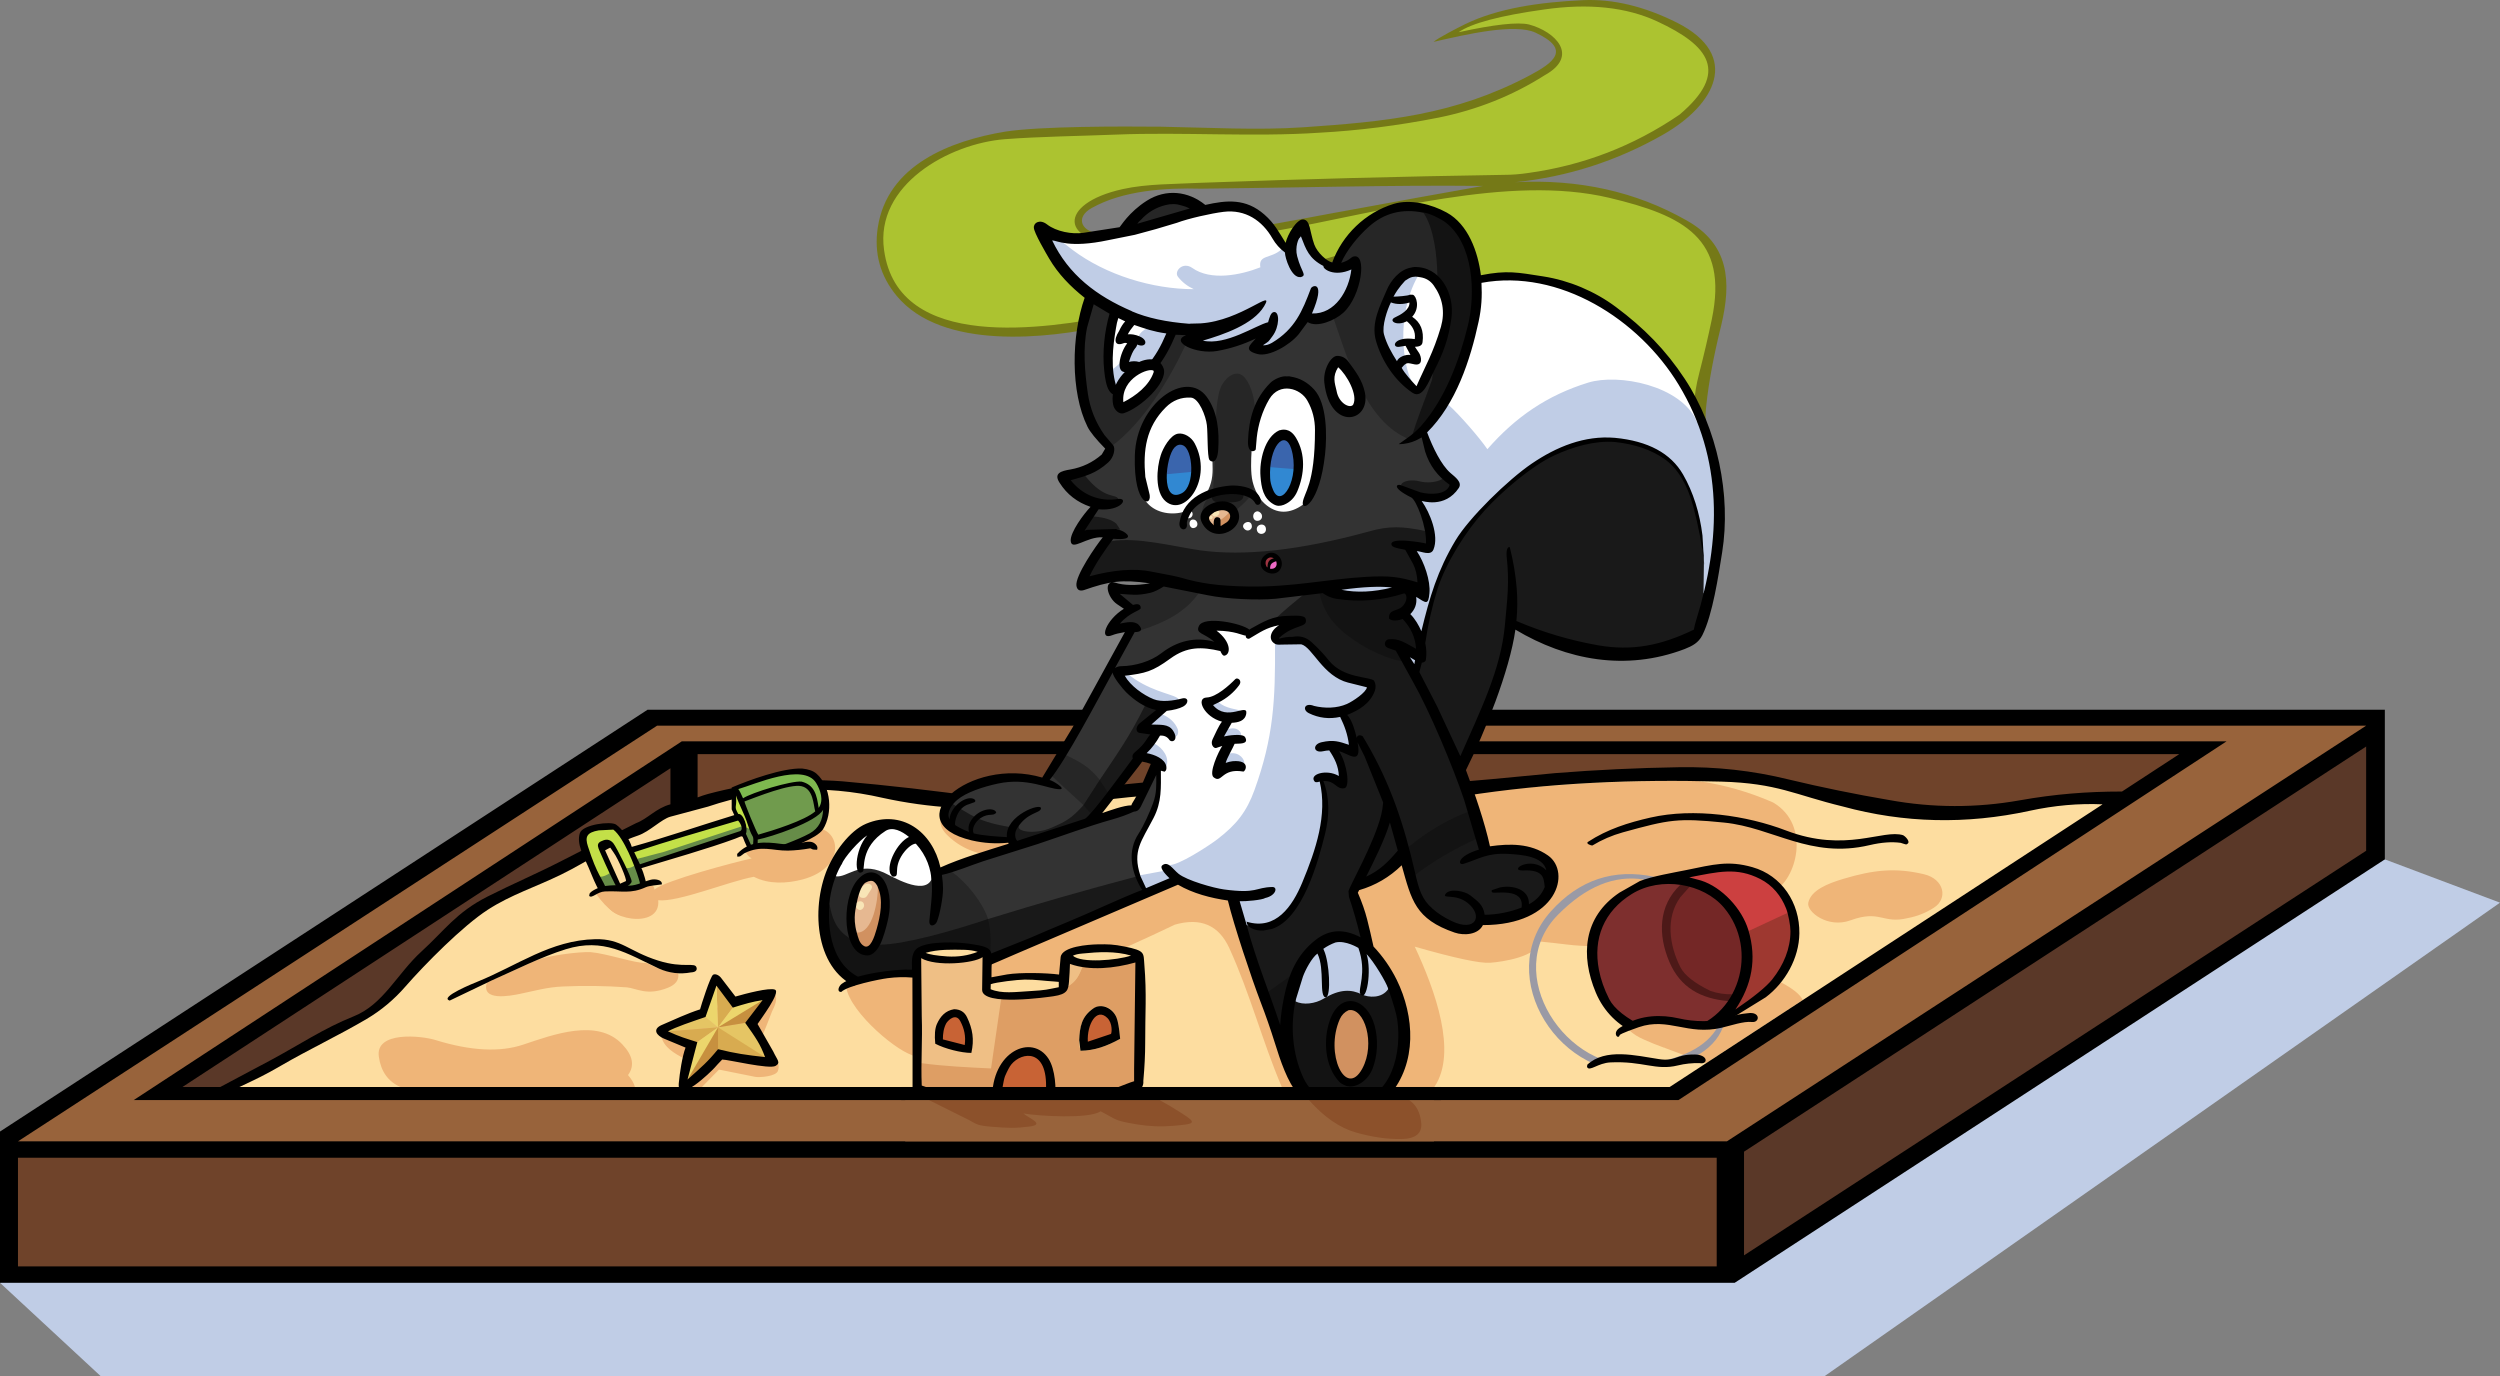 <?xml version="1.0" encoding="UTF-8"?>
<!-- Copyright RobotoSkunk 2022 -->

<svg xmlns="http://www.w3.org/2000/svg" shape-rendering="geometricPrecision" viewBox="0 0 15014.18 8263.68">
	<rect x="0" y="0" width="15014.18" height="8263.68" fill="#808080" stroke="none"/>
	<g id="Sandbox">
		<polygon fill="#c0cde6" points="15014.18,5421.11 14322.54,5161.2 3815.97,5161.2 -0,7704.15 603.57,8263.68 10959.29,8263.68 "/>
		<path fill="#fddda0" d="M12766.66 4776.22c-438.63,0.91 -820.94,123.16 -1236.67,92.25 -391.19,-29.08 -767.35,-208.3 -1251.33,-224.09 -954.64,-21.09 -1346.12,115.45 -1708.57,122.57 -639.28,41.13 -1284.46,-102.71 -1945.96,-4.19 -392.94,62.66 -865.33,92.05 -1256.02,6.47 -788.91,-214.42 -1412.23,104.9 -2045.09,482.64 -391.78,136.96 -521.17,203.98 -840.44,574.85 -156.23,204.84 -350.72,308.22 -575.76,427.92 -152.74,81.24 -320.99,177.61 -593.72,309.67l8738.12 -2.89 2715.43 -1785.19z"/>
		<path fill="#98633b" d="M26.79 6884.74l10388.83 14.11 3867.69 -2569.9 -10337.21 -19.48 -3919.32 2575.27zm966.7 -327.44l3101.13 -2070.92 9102.81 16.54 -3146.2 2074.7 -9057.74 -20.32z"/>
		<path fill="#efb578" d="M3972.01 6225.01c14.17,66.13 81.27,102.49 139.02,133.84l-12.09 169.24 116.57 0 102.76 -104.48 219.32 44.03c27.47,3.92 124.32,-2.89 134.7,-37.13 9.39,-31 2.41,-44.27 -13.82,-68.22l-80.31 -140.75c20.23,-48.77 39.52,-97.42 57.85,-145.92 178.2,-340.49 -639.52,138.24 -664.01,149.38zm3423.7 -1349.62l-2308.95 1001.64c-51.09,127.34 233.46,388.07 366.98,449.87 182.98,84.53 338.41,84.24 466.28,-0.86 128.39,-84.49 143.06,-177.46 44.04,-278.9 352.18,-167.79 725.22,-317.41 1091.43,-493.91 154.77,-44.28 263.85,2.64 327.26,140.74 124.99,273.69 198.46,560.13 315.17,834.12l916.15 0c141.07,-207.51 4.27,-581.47 -117.43,-842.76 240.35,68.87 391.17,101.11 452.46,96.71 75.03,-5.35 283.04,-36.73 297.89,-127.79 58.56,5.94 112.68,11.98 162.34,18.13 449.18,54.99 836.74,-133.27 1239.96,-318.63 137.07,-63.01 232.69,-397.57 -0.86,-534.48 -146.4,-64.11 -297.22,-107 -452.47,-128.66 -210.5,-2.71 -421.49,1.03 -632.93,11.22 -226.16,11.11 -2143.12,166.45 -2167.33,173.56zm-3630.93 1054.32c59.94,5.98 120.43,52.7 246.1,2.59 42.48,-16.94 69.66,-44.44 62.17,-87.22 -95.9,-4.16 -180.03,-63.08 -196.88,-62.17 -57.99,3.75 -231.61,-56.45 -328.98,-64.76 -74.98,-3.2 -250.31,21.46 -316.9,44.91l-306.54 138.15c-35.38,113.98 140.07,79.57 196.02,68.21 92.12,-18.69 163.51,-40.63 259.91,-44.9 127.79,-5.75 256.16,-4.03 385.11,5.18zm746.91 -773.77c-101.66,22.56 -516.81,131.77 -581.99,186.61 7.89,-80.82 -272.95,15.65 -284.94,54.39 -37.17,120.12 327.04,195.47 308.25,9.5 118.43,13.59 421.08,-112.73 574.22,-140.75 88.88,45.73 196.71,41.1 290.99,16.41 287.84,-75.39 226.74,-345.59 33.68,-308.26 -80.61,15.79 -266.41,108.3 -340.21,182.1zm1317.67 -246.87c-33.96,-22.44 -70.52,-37.7 -109.66,-45.76 -54.83,-5.58 -112.73,72.06 -31.09,151.97 98.35,96.27 216.73,126.63 349.72,127.79 54.58,-42.29 75.59,-81.15 63.03,-116.56 -12.61,-34.75 -28.45,-60.95 -47.49,-78.58 -8.01,-3.15 -149.78,8.11 -224.51,-38.86zm5783.59 543.14c87.96,-54.45 63.92,-173.01 -58.72,-202.06 -171.32,-40.57 -302.93,-26.07 -482.69,27.64 -92.41,27.6 -194.88,67.27 -211.55,143.34 -11.89,54.2 117.04,155.94 253,106.2 180.48,-66 192.09,23.78 345.39,-13.81 55.27,-10.36 106.79,-30.8 154.57,-61.3zm-9337.66 894.56c12.54,88.22 55.7,148.66 129.52,181.32l1408.34 0c-5.7,-22.38 -19.52,-46.27 -41.45,-71.66 40.92,-55.84 29.41,-117.43 -34.55,-184.79 -149.34,-158.42 -415.76,-57.63 -594.06,1.74 -139.95,47.2 -315.23,38.28 -525.87,-26.77 -88.09,-27.68 -365.08,-55.14 -341.93,100.16zm8420.65 -447.29l-702.87 392.02 252.13 94.12 581.99 -379.93c-15.8,-33.01 -59.55,-68.41 -131.25,-106.21z"/>
		<path fill="#5a3828" d="M2142.44 6123.26c418.88,-257.32 442.36,-526.9 947.84,-784.06 243.98,-124.12 770.39,-415.68 998.97,-482.22l0.46 -345.48 -3096.22 2045.8 362.71 6.98c225.71,-169.36 554.59,-348.83 786.24,-441.02zm12131.15 -989.52l-32.36 -744.61 -3825.65 2493.45 2.3 739.44 3855.7 -2488.27z"/>
		<path fill="#6f432a" d="M12765.88 4804.49l459.86 -321.34 -9080.68 7.02 -9.32 349.13c169.19,-70.22 454.89,-150.69 817.97,-136.92 304.13,11.54 663.93,112.17 1042.22,119.19 396.94,7.37 787.28,-97.1 1225.81,-93.49 350.13,2.89 655.91,66.12 1013.13,45.78 439.66,-25.03 1402.11,-162.86 2087.25,-127.61 434.64,22.36 717.91,189.36 1084.68,221.53 571.09,50.11 951.27,-121.39 1359.08,-63.29zm-12699.34 2107.04l12.04 740.25 10280.04 2.63 -4.86 -745.31 -10287.22 2.44z"/>
		<path fill="black" d="M14322.54 5161.2l0 -898.88 -10433.43 0 -3889.11 2533.44 0 908.38 10417.88 0 3904.66 -2542.95zm-112.26 -677.83l0 626.02 -3736.27 2429.84 0 -622.57 3736.27 -2433.29zm-14102.35 3122.34l0 -652.79 10202.01 0 0 652.79 -10202.01 0zm10263.31 -751.23l-10263.31 0 3838.17 -2496.32 10264.18 0 -3839.03 2496.32zm-6276.63 -2402.19l-3291.58 2154.38 9277.23 0 3291.58 -2154.38 -9277.23 0zm8649.48 301.35c-212.07,0 -405.02,15.62 -613.08,52.67 -261.93,46.63 -523.84,46.05 -785.77,-1.72 -203.21,-34.54 -404.4,-75.7 -603.58,-123.48 -215.29,-52.96 -435.19,-77.43 -659.7,-73.4 -248.1,4.04 -495.34,15.84 -741.72,35.4 -255.02,25.34 -509.45,48.37 -763.32,69.09 -255.01,26.48 -509.74,26.77 -764.17,0.86 -568.46,-60.17 -988.03,-28.75 -1549.09,68.21 -124.91,20.73 -248.97,22.74 -372.15,6.05 -276.31,-38.58 -553.78,-70.23 -832.4,-94.99 -272.28,-20.72 -541.4,4.61 -807.36,76 -20.72,5.75 -41.45,12.66 -62.17,20.72l0 -259.91 8898.16 0 -343.66 224.51zm-11421.24 1774.45l-227.1 0 2930.65 -1914.33 0 216.73c-87.03,23.22 -136.71,87.18 -206.37,113.12 -150.99,75.5 -295.9,148.85 -446.41,226.22 -153.79,79.07 -294.06,137.92 -446.41,215.01 -186.53,94.39 -257.31,202.98 -395.48,328.99 -146.11,132.93 -229.71,319.79 -408.43,390.3 -177.58,70.67 -328.18,172.33 -499.96,264.22l-300.48 159.74zm10866.88 -1658.74c147.94,-32.23 293.88,-45.19 437.78,-38.86l-2599.93 1697.6 -8589.9 0c93.96,-44.03 155.51,-72.88 247.82,-126.93 170.78,-99.46 341.11,-178.49 516.36,-281.5 87.49,-51.81 165.21,-116.85 233.13,-195.14 117.97,-134.92 343.36,-363.17 494.78,-461.1 139.54,-90.24 284.66,-135.18 441.24,-211.56 168.86,-82.37 282.64,-173.04 461.1,-234 69.78,-23.83 140.21,-98.46 194.28,-113.11l225.37 -60.45c346.54,-116.28 696.26,-133.83 1049.13,-52.67 139.31,30.51 280.06,50.08 422.24,58.72 268.83,21.88 536.8,11.52 803.91,-31.08 448.43,-66.78 897.73,-73.98 1347.89,-21.59 307.23,36.47 607.97,31.72 912.69,-16.41 510.46,-80.61 1032.71,-102.03 1549.09,-87.21 340.71,9.89 437.9,78.38 730.5,149.38 367.27,100.16 741.45,108.8 1122.53,25.9zm-9488.78 1139.79l250.42 -120.02c140.46,-61.89 299.54,-142.81 446.41,-188.24 226.68,-70.11 366.79,25.24 560.4,116.57 61.81,27.3 126.21,34.74 191.69,22.45 1.71,-0.31 39.87,0.01 33.68,-27.64 -8.39,-37.4 -74.41,6.17 -230.55,-43.16 -178.88,-56.52 -220.09,-132.04 -378.2,-128.66 -268.08,5.72 -467.8,158.58 -708.06,255.59 -14.58,5.88 -233.86,93.59 -165.79,113.11zm8714.24 -947.23c31.3,9.36 32.88,13.74 43.17,3.45 14.15,-14.15 -19.36,-45.4 -28.49,-49.22 -120.64,-38.58 -345.52,108.66 -703.73,-28.49 -235.85,-90.3 -553.25,-136.93 -813.4,-77.72 -133.99,30.5 -259.1,69.8 -375.61,145.93 -16.05,10.49 18.49,23.29 26.77,21.59 55.84,-33.97 116.58,-60.16 182.2,-78.58 280.98,-77.51 328.5,-86.65 607.89,-58.72 295.14,29.52 517.11,219.67 873.84,135.56 70.81,-16.69 133.26,-21.3 187.37,-13.81z"/>
	</g>
	<g id="Skunk-with-toys">
		<g id="Stink">
			<path fill="#acc330" d="M9984.78 124c-203.32,-149.58 -964.83,-132.18 -1282.42,86.71 165.35,-39.15 460.02,-76.71 586.87,-5.7 79.45,44.47 103.28,134.19 -34.85,247.98 -480.6,260.78 -1046.2,324.82 -1565.04,331.29 -986.14,56.61 -1836.36,-146.86 -2227.52,277.11 -325.81,301.92 -208.55,803.05 316.58,912.5 520.19,82.23 1498.75,-197.72 2009.49,-353.62 464.38,-161.71 850.78,-232.42 924.2,-105.06 42.35,73.48 36.73,257.13 -260.79,411.83l1869.48 1043.51c-294.86,-701.02 137.75,-1103.41 -23.08,-1441.14 -231.15,-420.58 -1186.72,-459.7 -1593.02,-363.49 -454.9,110.93 -1727.27,352.93 -2092.37,253.17 -398,-111.43 118.82,-326.3 615.36,-308.96 592.35,-21.88 1183.01,-25.27 1802.41,-35.07 375.42,24.61 1868.99,-524.61 954.69,-951.07z"/>
			<path fill="#757917" d="M10072.48 136.62c-197.45,-99.02 -386.54,-144.21 -567.3,-135.57 -262.58,12.19 -511.67,49.38 -706.33,144.21 -40.9,19.92 -168.74,85.84 -189.11,106.21 188.4,-43.41 487.13,-113.63 612.21,-55.27 218.58,101.96 106.71,181.55 -38,258.17 -449.05,237.8 -867.45,276.51 -1355.66,310 -276,18.93 -580.8,1.29 -856.58,-3.46 -239.99,-2.33 -719.94,-3.27 -933.41,29.36 -331.94,55.07 -709.81,201.06 -766.77,576.8 -23.03,154.27 14.97,290.99 113.97,410.15 271.68,326.9 901.52,259.01 1268.45,177.01 480.99,-107.38 1025.17,-276.51 1536.99,-442.09 127.99,-41.7 577.9,-141.15 521.55,121.74 -23.93,104.48 -141.81,192.72 -231.42,250.41 -27.05,17.27 -31.67,36.84 -13.82,58.72 58.92,-58.92 304.88,-151.41 288.4,-364.39 -5.98,-199.53 -409.41,-137.94 -526.71,-102.75l-514.64 150.25c-430.01,131.24 -765.33,219.9 -1005.95,265.95 -426.86,81.6 -1315.47,226.29 -1398.84,-390.3 -55.77,-392.17 392.08,-639.91 725.32,-665.75 207.39,-16.07 456.68,-19.07 668.33,-27.63 402.11,-16.23 824.16,15.32 1219.23,-11.22 235.44,-12.66 474.34,-42.89 716.69,-90.67 232.56,-47.2 445.27,-132.11 638.11,-254.72 208.59,-115.41 66.54,-261.74 -94.98,-304.81 -67.93,-15.54 -208.68,0 -422.25,46.62 77.71,-54.11 248.68,-99.59 512.91,-136.43 267.68,-38.57 494.48,-14.68 680.42,71.66 312.89,145.39 433.95,305.21 133.84,559.53 -275.73,188.24 -578.81,305.11 -909.24,350.58 -49.5,7.48 -97.86,11.22 -145.06,11.22 -619.4,9.79 -1225.28,25.62 -1817.63,47.49 -158.75,8.28 -327.09,5.79 -472.32,38 -399.55,88.61 -373.55,329.23 7.76,327.25l254.73 -4.31c220.48,-10.94 443.54,-35.68 669.2,-74.26 610.65,-107.84 1389.74,-339.36 1991.19,-196.02 445.63,106.22 716.51,242.72 614.8,729.65 -21.3,102.47 -46.05,208.68 -74.27,318.62 -76.58,288.01 -14.57,479.19 94.99,733.96l52.67 38.85c11.1,-110.97 -139.53,-284.85 -106.21,-576.79 14.4,-136.43 44.04,-295.32 88.94,-476.64 63.97,-267.19 47.87,-490.06 -208.96,-632.93 -302.79,-172.12 -645.02,-248.4 -1026.68,-228.82 313.73,-32.24 609.05,-127.22 885.93,-284.96 314.02,-178.73 473.24,-475.17 85.48,-672.64zm-1166.55 980.05c-256.16,45.48 -509.17,91.25 -759,137.3 -454.93,81.09 -750.93,154.28 -1226.14,164.92 -99.19,2.22 -233.52,0.62 -328.98,-16.4 -103.62,-18.48 -131.23,-100.44 -34.54,-153.71 187.34,-104.97 441.56,-121.81 654.51,-115.71 561.95,-5 1133.48,-22.6 1694.15,-16.41z"/>
		</g>
		<g id="Star">
			<path fill="#e5c564" d="M4594.57 6348.49c3.37,-93.54 -34.51,-149.73 -119.16,-205.51 -54.39,8.93 -108.8,17.84 -163.19,26.77 81.54,99.82 176.53,156.6 282.35,178.75zm-582.85 -154.57l300.5 -24.18 -75.13 -62.17c-85.32,-13.03 -182.28,19.38 -225.37,86.34z"/>
			<path fill="#d8ab50" d="M4312.22 6169.74c-14.87,47.47 -14.26,91.05 0,131.25 95.1,83.56 184.74,65.43 282.35,47.49l-282.35 -178.75zm-9.51 -250.41l9.51 250.41 88.93 -118.29c-12.32,-64.43 -53.65,-124.45 -98.44,-132.11zm-114.84 339.35l124.34 -88.94 -300.5 24.18c38.19,49.19 79.89,76.5 176.16,64.76z"/>
			<path fill="#c7903f" d="M4312.22 6301c0,-43.75 0,-87.5 0,-131.25 -84.58,86.48 -139.75,195.41 -183.06,313.45 96.8,-34.82 154.86,-86.24 183.06,-182.2zm267.68 -294.44c-104.96,31.91 -196.69,82.71 -267.68,163.19l163.19 -26.77c66.8,-14.38 102.74,-78.3 104.49,-136.43z"/>
			<path fill="#ecd66c" d="M4237.09 6107.58l75.13 62.17 -9.51 -250.41c-53.09,54.01 -74.45,120.58 -65.63,188.24zm164.06 -56.13l-88.93 118.29 267.68 -163.19c-62.75,-16.83 -120.73,-18.7 -178.75,44.9zm-213.27 207.24c-57.03,71.34 -80.46,139.92 -58.72,224.51l183.06 -313.45 -124.34 88.94z"/>
		</g>
		<g id="Bucket">
			<path fill="#9a9aa5" d="M9358.39 5491.91c166.94,-168.09 337.91,-238.03 512.9,-209.82 57.03,34.55 76.32,26.83 63.9,-16.41 -243.56,-51.17 -450.51,17.92 -620.84,207.24 -351.31,390.49 55.64,1037.65 579.39,958.45 265.95,-40.29 419.94,-136.43 461.96,-288.4l-37.99 21.59c-69.08,123.76 -220.77,200.04 -455.06,228.82 -454.89,55.87 -854.4,-551.34 -504.27,-901.47z"/>
			<path fill="#9e3830" d="M10728.71 5463.01l-234 108.8c-35.84,143.67 2.07,343.47 -97.46,517.21 224.73,-110.75 499.26,-432.51 331.47,-626.01z"/>
			<path fill="#cc4040" d="M10739.96 5495.36c-43.76,-296.79 -338.18,-334.17 -635.15,-228.99 215.61,75.77 310.19,194.15 396.83,324.84l234 -108.8c1.59,4.41 3.03,8.74 4.32,12.95z"/>
			<path fill="#742726" d="M10137.03 5301.17c-249.13,232.75 -113.62,710.84 276.97,684.91 161.06,-278.94 35.83,-617.14 -276.97,-684.91z"/>
			<path fill="#7e2f2e" d="M10430.02 5994.03c-404.37,14.2 -554.12,-465.98 -309.42,-698.01 -457.22,-81.04 -632.08,360.54 -508.68,637.51 128.97,289.49 536.73,420.31 818.1,60.5z"/>
			<path fill="#4d1918" d="M10092.35 5387.44l54.39 -61.31c-7.33,-28.98 -36.84,-24.7 -55.26,-12.08 -133.72,126.82 -133.63,302.48 -66.49,461.1 66.63,157.43 190.48,222.09 352.3,236.93 48.31,6.19 51.55,-10.14 25.9,-40.92 -44.9,1.15 -88.36,-5.47 -130.38,-19.87 -96.15,-46.63 -156.59,-94.41 -181.33,-143.34 -66.1,-131.44 -90.19,-296.19 0.86,-420.51z"/>
		</g>
		<g id="Shovel">
			<path fill="#c3e048" d="M3587.18 5282.66l86.14 -26.41c-21.37,-58.61 -89.52,-179.64 -44.56,-196.53 59.63,-22.41 75.82,101.63 131.69,163.33l764.53 -234.36c-123.69,-369.52 -146.34,-217.46 -97.45,-73.94l-642.66 187.33c-75.89,-167.06 -145.18,-147.67 -194.76,-132.58 -60.45,18.4 -150.78,14.31 -2.92,313.15z"/>
			<path fill="#668c48" d="M3854.61 5329.59c0,-25.86 -13.04,-120.27 -46.66,-129.53 -14.06,9.89 -29.89,14.5 -47.49,13.82 8.9,78.99 39.26,75.16 3.07,99.8 -71.26,48.54 -44.72,-17.08 -102.37,-69.58 -15.38,11.01 -37.46,21.39 -57,21.59 -21,19.5 24.6,73.7 36.91,110.56 32.37,54.41 199.66,52.43 213.54,-46.66zm508.56 -336.76l-373.89 122.62 -161.47 42.31c-1.54,89.7 -42.44,53.23 583.41,-135.01 40.17,-13.85 70.24,-34.23 41.74,-59.27 -29.7,10.08 -59.64,19.87 -89.79,29.35zm238.65 134.33c170.41,-69.52 400.2,-129.24 341.6,-289.43 -36.36,73.14 -292.37,176.79 -396.87,191.57 -23.13,-57.54 -24.33,-39.6 -63.36,-59.77 -45.36,79.1 62.85,180.39 118.63,157.63z"/>
			<path fill="#709b4d" d="M4453.85 4807.16l90.05 215.62c110.1,-21.52 305.04,-93.53 367.03,-148.35 -50.07,-226.62 -70.35,-203.51 -457.08,-67.27z"/>
			<path fill="#7eb94f" d="M4915.53 4874.42c114.09,-208.83 -64.51,-329.81 -500.52,-144.06l38.85 76.79c267.54,-101 417.21,-193.61 461.67,67.27z"/>
		</g>
		<g id="Skunk-body">
			<path fill="#333333" d="M6101.35 5034.41c327.15,53.54 484.27,-292.86 630.49,-438.33 298.53,-297 1176.6,-842.85 1107.01,-1034.74 -191.18,-41.85 -633.62,3.81 -882.11,-77.55 -5.75,6.91 -503.2,874.37 -681.23,1200.77 -280.01,-38.09 -481.56,30.17 -576.12,130.46 -36.27,107.95 74.83,165.85 401.97,219.39zm550.87 -2351.29c29.67,120.21 -188.22,169.08 -259.35,195.58 93.51,158.12 286.38,40.94 95.5,333.46 236.79,-46.07 158.94,-0.84 136.18,59.76 575.14,270.54 1419.27,162.9 1968.6,-7.58 -110.17,-415.42 -102.57,-318.77 151.04,-352.5 -88.2,-81.3 -185.38,-231.01 -206.1,-315.63 -272.82,-1000.48 -1195.63,-1466.46 -1885.87,86.91zm-995.56 2552.14c104.57,659.09 733.07,303.85 1237.31,11.23 182.8,-159.84 220.69,-509.58 63.63,-699.11 -47.8,97.79 -70.29,230.22 -148.2,294.8 -338.72,122.07 -721.18,251.04 -1152.74,393.08z"/>
			<path fill="#262626" d="M6403.56 4535.19c-54.99,26.23 -83.86,68.35 -82.89,128.65 62.18,57.28 124.33,114.55 186.51,171.83 81.28,-14.82 119.33,-61.44 97.58,-151.97 -63.6,-79.05 -113.8,-104.94 -201.19,-148.51zm288.47 -982.17c141.64,186.56 124.65,18.89 -19.76,209.06 56.82,0.92 121.48,4.37 179.44,22.73 136.88,-44.09 262.36,-102.91 347.99,-222.77 -97.85,-152.55 -281.75,-11.82 -507.66,-9.02zm647.54 -1243.03c-33.55,55.93 -40.13,202.48 -37.13,284.08 4.32,128.65 -17.66,244.1 -15.54,364.39 -37.33,31.3 -66.93,72.82 -69.08,132.11l197.73 -20.73c4.07,-1.54 80.91,-66.56 92.39,-91.53 48.55,-105.5 31.34,-338.64 31.95,-460.23 0,-113.98 -21.3,-197.16 -63.9,-249.55 -45.66,-54.96 -107.99,-8.32 -136.43,41.45zm1223.43 -1054.56c-201.45,-86.57 -454.85,124.46 -542.43,349.88 176.34,-46.5 171.13,52.82 -20.44,281.45 87.21,247.47 195.48,652.69 470.97,754.09 342.78,-231.88 304.04,-1081.88 91.9,-1385.42zm-2013.93 533.02c-73.34,256.67 -116.3,706.02 135.12,885.07 183.39,-139.47 337.67,-392.1 434.32,-598.39 140.86,-103.7 -167.81,-82.39 -569.44,-286.67zm-1592.47 3649.13c64.39,551.48 863.67,304.02 977.22,81.09 -30.73,-97.18 -130.57,-221.88 -215.01,-280.62 -513.05,-7.76 -753.85,-208.61 -762.22,199.54zm2205.82 -4163.34c11.4,-156.57 -391.63,-83.06 -354.32,101.32l354.32 -101.32z"/>
			<path fill="#191919" d="M6087.62 4970.31c-217.02,-32.79 -252.86,-75.3 -388.25,-155.29 -157.59,257.3 371.06,198.42 395.48,254.02l462.18 -151.21c536.34,-617.23 451.61,-686 317.98,-677.96 -88.01,178.85 -162.3,282.98 -270.27,443.83 -30.13,44.91 -60.66,95.22 -97.58,151.64 -69.71,76.6 -100.21,96.32 -195.14,136.77 -94.15,40.13 -213.02,24.3 -192.56,-14.68 -3.84,5.79 -28.22,7.16 -31.86,12.89zm2377.93 -1287.39c-186.27,-77.89 -478.65,-187.47 -644.07,-106.26 -59.84,49.56 -96.28,77.24 -167.65,144.78l-192.2 1842.05c40.95,140.02 93,314.07 144.81,451.16 250.97,-168.23 331.59,-495.26 593.39,-358.31 -21.3,-87.49 -50.99,-218.14 -76.33,-292.98 433.62,-322.42 294.56,-184.09 397.61,23.26 88.89,156.31 295.57,248.28 383.62,140.1 446.29,36.3 671.69,-494.98 25.1,-422.92l-174 -498.38c168.75,-247.24 306.59,-643.17 320.22,-849.06 480.73,227.36 718.16,195.01 1116.92,89.32 493.48,-1838.58 -1337.97,-1482.96 -1727.42,-162.75zm-1896.2 -581.12c-168.07,101.4 -135.14,161.05 133.84,75.12 38.46,11.59 21.4,1.7 1.72,-31.09 -24.65,-23.49 -69.83,-38.18 -135.56,-44.03zm2023.8 200.37l-33.48 -113.16c-134.17,-27.96 -215.94,-32.98 -343.66,4.32 -408.23,111.54 -745.27,148.67 -1011.13,111.39 -157.79,-23.19 -379.11,-81.03 -530.17,-54.39 -84.63,20.17 -130.47,128.41 -167.17,240.26 377.14,-77.77 523.04,35.06 987.86,48.39 528.62,15.16 818.92,-105.42 1051.46,21.67 30.96,-310.32 -255.46,-321.33 46.3,-258.48zm-1877 -305.72c-14.62,-33.15 -82.42,6.64 -197.74,-137.29 -348.01,-35.79 109.31,230.8 197.74,137.29zm1697.6 -82.89c103.53,139.5 477.21,52.06 249.55,-37.13 -40.11,22.56 -96.08,25.57 -139.89,13.81 -38.79,-10.41 -100.36,-5.76 -109.66,23.32zm-1594.85 2352.12c-299.25,79.45 -588.69,161.8 -885.07,253.86 -46.6,20.13 -51.16,244.3 13.23,236l938.08 -386.5c-1.49,-14.68 -20.05,-73.14 -66.24,-103.36z"/>
			<path fill="#131313" d="M6605.62 4684.56l-98.44 151.98c15.65,16.9 29.76,32.74 42.31,47.49l102.76 -125.21 -46.63 -74.26zm1853.03 402.39c-29.46,81.39 -17.82,138.4 42.31,166.65 108.74,-84.4 240.86,-158.79 364.39,-215.01 16.61,-65.97 -1.97,-119.49 -48.36,-163.2 -130.47,49.55 -250.68,122.88 -358.34,211.56zm-25.38 -1548.19c-369.98,94.88 -470.91,-48.1 -508.26,25.87 31.26,146.73 124.23,229.48 247.82,306.54 58.14,36.25 174.31,90.91 241.77,98.44 226.47,41.02 92.92,-453.5 18.66,-430.85zm-688.72 2326.19c-42.32,30.22 -84.63,60.44 -126.94,90.67 -62.83,290.16 204.56,387.01 126.94,-90.67zm-327.27 -2922.88c-29.96,0 -157.08,-9.06 -139.88,48.35 10.9,36.38 60.58,30.46 101.03,27.64 38.01,-2.66 80.62,-1.93 88.93,-34.54 4.85,-19.02 -18.65,-43.19 -50.08,-41.45zm1131.16 -1664.79c63.94,91.4 82.62,265.82 83.76,377.35 97.89,166.64 -13.33,440.25 -31.95,626.01 -36.55,105.73 -85.59,222.42 -116.57,327.27 359.24,-175.07 581.37,-1330.63 64.76,-1330.63zm-789.8 4729.1c-32.12,243.52 -48.87,732.62 394.79,639.48 313.73,-65.87 298.31,-568.6 206.56,-767.81 -111.46,-241.99 -525.44,-447.05 -601.35,128.33zm-1812.73 -273.54c6.45,-62.37 5.69,-151.14 -12.95,-213.28 -210.99,70.77 -503.78,153.71 -648.48,153.71 -95.45,63.81 -157.92,-17.81 -184.78,-40.58 -12.85,-10.89 -82.31,-42.84 -109.66,-164.06 -4.45,-20.96 -7.62,-34.5 -9.51,-40.58 -141.72,713.13 660.03,521.34 965.37,304.81z"/>
			<path fill="white" d="M8876.37 1677.74c11.96,227.94 -135.56,603.93 -252.5,806.13 547.78,471.96 -301.36,291.78 1577.57,76.43 -128.69,-558.68 -762.88,-986.3 -1325.07,-882.56zm-1616.59 2085.02c77.21,71.09 75.03,100.1 81.45,138.57 -270.82,-122.17 -265.66,81.05 -613.53,145.01 90.7,153.67 162.94,168.38 243.69,197.47 -184.25,162.91 -97.4,134.19 -34.82,149.03 -15.79,111.19 -182.04,147.25 4.25,192.33 31.04,71.62 21.62,216.65 -27.91,312.55 -73.97,143.21 -166.61,207.78 -30.11,460.2 788.89,-196.73 1069.88,-1274.26 786.33,-1502.02 -45.85,-23.36 46.95,-103.67 77.93,-125.92 -276.17,65.32 -195.81,80.79 -487.28,32.78zm-566.3 -1867.86c-248.52,784.11 654.59,88 0,0zm1032.85 -387.85c-341.02,-586.2 -623.68,4.52 -1436.62,-92.36 224.37,373.77 1512.83,630.25 1436.62,92.36zm788.44 135.85c-172.44,135.19 -267.14,513.92 -0.82,700.24 165.15,-220.57 292.87,-653.28 0.82,-700.24zm-3495.2 3620.03c70.78,9.16 135.71,-89.65 287.24,-23.15 46.49,20.4 241.32,141.47 287.67,41.46 -11.66,-566 -554.24,-296 -574.91,-18.3z"/>
			<path fill="#c0cde6" d="M9538 2297.9c-246.42,76.02 -436.49,206.92 -605.3,399.79 -47.38,-69.24 -167.14,-206.95 -234,-266.82 -162.34,143.76 -173.22,121.02 -117.98,265.95 198.15,245 207.23,290.13 -76.23,290.99 113.28,220.4 141.48,330.72 -23.14,288.72 65.51,284.1 60.9,221.3 -43.05,409.46 73.18,127.65 144.87,277.55 -14.41,217.75 22.46,144.87 88.24,144.48 114.01,-41.38 65.01,-348.32 167.53,-608.35 392.08,-832.25 410.37,-409.18 737.05,-450.72 997.54,-330.59 266.28,128.96 292.4,508.87 305.58,677.72l-2.59 188.23c136.44,-276.34 118.68,-812.72 -40.58,-1035.3 -94.07,-216.17 -470.35,-288.3 -651.93,-232.29zm-2066.31 2286.5c6.85,-16.53 -24.95,-70.53 -86.34,-59.58 -103.95,101.13 -46.54,79.34 86.34,59.58zm-82.03 -208.95c-137.55,30.09 -49.22,112.25 63.9,40.58 3.17,-20.93 -23.49,-48.86 -63.9,-40.58zm-69.95 -158.02c-153.91,-9.08 10.48,140.74 126.94,50.07 -5.31,-6.63 -89.89,-11.53 -126.94,-50.07zm337.63 -350.58c2.22,338.29 -8.79,560.85 -123.47,878.17 -46.92,129.81 -107.97,207.19 -222.78,295.31 -50.59,38.82 -238.92,161.54 -290.99,154.57 111.42,272.19 398.21,31.35 442.88,355.74 396.79,107.35 550.98,-636.31 471.26,-883.03 168.97,8.27 157.25,110.29 76.49,-174.1 114.5,18.78 169.85,31.97 51.7,-211.68 99.19,-46.51 158.36,-100.65 166.18,-163.94 -273.65,-22.78 -322.03,-374.01 -571.26,-251.03zm-823.6 1392.02l49.07 99.06 185.84 -83.6 -83.96 -43.17 -150.95 27.72zm170.81 -655.47c21.02,-54.11 -21.44,-110.82 -69.08,-136.43 -157.89,91.7 -42.73,71.73 69.08,136.43zm67.35 -227.1c-16.55,-39.7 -50.6,-68.92 -89.8,-84.61 -163.94,57.28 -100.92,93.1 75.99,132.98 17.38,-4.8 21.65,-29.74 13.82,-48.37zm6.05 -177.01c-14.68,-27.25 -137.34,-37.79 -261.64,-120.02 -45.38,-30.01 -23.71,-25.45 -61.3,-20.72 -36.77,98.56 270.04,239.01 322.94,140.74zm-240.05 -2179.42c-12.56,16.25 -70.51,139.26 -152.83,195.15 -75.66,210.13 112.67,134.17 193.3,40.67 320.67,-371.88 -3.28,-330.2 -40.46,-235.82zm322.08 -411.01c-57.49,-39.52 -110.97,20.88 -85.48,53.53 24.75,31.67 56.41,56.42 94.98,74.27 -249.09,0 -527.04,-85.09 -727.91,-235.74 -70.71,-53.44 -75.32,-68.42 -161.03,-86.22 195.48,644.1 1221.14,543.13 884.12,635.87 203.66,101.59 559.26,-155.84 388.15,42.03 184.39,-10.52 245.95,-116.77 297.64,-181.21 173.66,35.29 300.04,-153.83 279.99,-308.81 -199.05,28.09 -224.14,-66.74 -305.98,-227.26 -36.54,41.66 -60.23,106.96 -129.12,123.01 -64.05,57.44 -138.49,28.83 -126.07,107.06 -119.59,47.05 -298.03,82.79 -409.29,3.46zm1353.16 53.53c-143.63,-49.13 -393.63,401.08 -36.36,623.44 -43.98,-76.75 -98.43,-379.93 36.36,-623.44zm-733.19 4351.08c45.94,24.51 119.06,14.7 169.55,-15.96 97.74,-59.35 167.29,-56.32 229.51,-25.36 38.1,18.96 120.03,25.95 158.75,-32.94 -61.91,-415.15 -554.58,-420.38 -557.81,74.26zm626.21 -2485.1c-526.4,-84.57 -492.86,132.05 0,0z"/>
			<path fill="#e6b891" d="M5285.06 5324.13c-39.37,-138.63 -221.26,-4.64 -153.3,287.13 22.73,97.6 213.8,-74.06 153.3,-287.13z"/>
			<path fill="#d19160" d="M8029.13 6103.63c-113.21,239.74 52.91,548.57 170.76,332.37 136.07,-249.62 -77.44,-530 -170.76,-332.37zm-2756.72 -773.18c0.73,70.26 -29.03,275.32 -126.94,270.27 -10.18,255.25 272.11,5.5 126.94,-270.27z"/>
			<path fill="#f8e5b6" d="M5184.33 5320.09c-18.84,19.02 -47.07,73.01 1.72,72.53 21.38,-0.21 23.99,-21.42 44.04,-48.36 22.73,-30.52 -18.73,-51.71 -45.77,-24.17zm5.18 119.16c1.09,-30.53 -33.24,-33.77 -44.91,-14.68 -1.38,0 -7.34,20.98 1.72,31.09 19.4,21.65 41.69,1.47 43.18,-16.41z"/>
		</g>
		<path fill="black" d="M3973.73 6155.94c-57.63,25.63 -30.94,63.08 14.68,82.03 37.42,16.11 80.3,33.96 128.65,53.53 -19.95,53.18 -35.1,152.25 -40.58,214.14 -11.75,132.48 195.82,-71.46 215.01,-93.25 10.36,-12.08 25.62,-28.49 45.77,-49.22 34.71,0 284.4,60.44 321.21,38 32.34,-19.71 9.32,-34.5 -14.67,-86.34l-94.13 -164.93c17.33,-27.61 141.32,-190.6 104.48,-206.36 -32.99,-14.13 -176.71,23.93 -237.45,41.45l-82.89 -107.95c-13.81,-20.25 -36.88,-31.03 -50.94,-23.32 -17.1,9.39 -72.42,184.59 -78.57,208.11 -77.72,24.96 -155.47,61.68 -230.55,94.12zm214.15 102.75c-76.32,-24.66 -101.03,-30.42 -176.16,-64.76 44.09,-25.39 142.94,-58.01 225.37,-86.34l65.63 -188.24 98.44 132.11c71.94,-22.26 118.29,-36.27 178.75,-44.9l-104.49 136.43c64.26,90.3 91.14,128.85 119.16,205.51 -113.64,-12.52 -176.82,-21.43 -282.35,-47.49 -61.43,75.49 -96.47,105.01 -183.06,182.2l58.72 -224.51zm5538.35 -898.01c-219.05,147.19 -234.76,379.84 -142.47,600.11 97.82,233.46 351.28,335.2 600.12,262.5 103.5,-30.25 104.69,-48.15 172.69,-81.17l247.82 -152.83c117.16,-88.32 200.26,-234.23 202.05,-384.25 2.2,-183.22 -105.56,-347.18 -282.35,-397.2 -144.52,-40.89 -230.3,-16.67 -400.65,18.13 -68.73,14.04 -206.14,37.42 -275.46,65.63l-121.74 69.09zm-123.48 464.55c-36.68,-189.21 30.08,-352.33 196.88,-455.91 175.83,-109.2 430.97,-63.66 553.49,81.16 213.96,252.92 92.02,670.44 -240.05,736.56 -80.01,15.53 -156.86,10.64 -230.54,-14.68 -115.71,-56.41 -188.53,-113.98 -218.47,-172.7 -29.93,-59.28 -50.37,-117.43 -61.3,-174.42zm1124.25 -368.7c13.13,33.24 25.9,102.38 25.9,135.56 0,105.97 -41.17,203.79 -109.66,290.13 -36.26,44.9 -109.95,105.05 -221.06,180.47 97.78,-146.61 130.83,-301.32 77.72,-477.5 -38.58,-127.95 -157.9,-256.74 -284.08,-297.04l-70.81 -18.99c174.94,-33.8 284.69,-62.27 425.7,9.5 75.17,38.25 126.1,101.23 156.29,177.87zm-2038.67 -4180.11c-90.32,-49.89 -218.86,-82.41 -318.63,-51.81 -170.13,52.18 -308.41,186.24 -368.69,351.44 -31.61,-6.32 -89.63,-57.48 -107.95,-107.94 -28,-77.2 -22.74,-147.34 -66.48,-150.25 -39.42,-2.61 -94.97,91.41 -105.35,140.75 -42.28,-66.67 -66.46,-116.37 -127.79,-170.1 -112.04,-98.16 -225.82,-86.79 -354.9,-57.85 -102.08,-83.14 -235.84,-98.49 -351.44,-25.04 -108.8,69.13 -157.75,155.29 -163.2,158.88l-216.73 33.68c-69.17,10.39 -163.98,-7.9 -218.46,-50.08 -45.17,-34.98 -78.57,-7.62 -78.57,11.22 -1.72,0.58 -2.02,2.3 -0.86,5.18 -1.16,0.57 -1.16,1.43 0,2.59 -2.59,25.85 79.39,164.98 91.53,185.65 54.15,92.24 127.85,168.29 213.27,235.74 -79.9,226.4 -86.21,565.58 17.27,774.54 14.97,30.5 50.38,74.25 106.21,131.24 -6.33,11.52 -13.24,23.32 -20.72,35.4 -54.11,47.21 -116.85,77.14 -188.24,89.8 -56.36,9.03 -102.67,22.92 -64.75,80.3 43.74,69.09 105.62,117.15 185.64,144.21 -41.36,42.7 -122.48,153.11 -119.16,203.78 4.28,65.27 97.59,-27.51 192.56,-20.72 -37.85,45.8 -168.48,233.22 -158.01,291.86 4.02,24.18 18.99,32.53 44.9,25.04 151.5,-52.59 223.81,-65.35 397.19,-40.58l-0.86 0c-86.34,14.39 -156.28,12.96 -209.82,-4.31 -73.16,-14.66 -44.6,90.01 11.23,128.65l42.31 28.49c-106.2,64.64 -156.1,193.82 -68.22,158.02 15.54,-6.33 40.3,-12.38 74.26,-18.13l-315.16 574.22 -181.33 299.62c-438.5,-130.54 -883.81,269.32 -423.11,377.35 71.96,16.7 145.06,21.3 219.32,13.81l1.74 6.06c-135.58,43.2 -280.78,84.69 -409.29,142.47 -48.17,-216.1 -233.89,-351.58 -446.42,-262.5 -98.26,41.18 -197.45,174.53 -241.77,293.58 -93.95,252.35 -52.55,628.89 234.87,703.73 283.34,73.78 647.19,-104.59 907.52,-215.86l972.28 -415.34c89.48,52.46 197.5,80.44 299.62,94.98 36.21,149.64 141.14,463.93 196.02,607.89 31.66,82.32 60.44,164.93 86.34,247.82 32.52,105.23 77.45,237.71 134.7,299.63 21.31,23.02 58.43,51.23 111.39,84.62 141.07,89.14 331.06,59.07 441.24,-69.09 167.83,-195.2 152.33,-475.12 44.04,-695.1 -36.27,-73.1 -82.61,-139.59 -139.02,-199.46 -12.66,-58.14 -25.33,-112.25 -38,-162.33 -12.66,-50.08 -31.36,-103.62 -56.13,-160.6 2.31,-5.18 4.9,-10.37 7.78,-15.54 97.28,-28.21 182.48,-78 255.58,-149.38 58.84,210.08 81.59,322.91 317.77,404.1 57.56,19.8 141.91,12.85 170.1,-44.9 448.32,0 532.37,-318.64 391.15,-417.93 -106.57,-74.92 -232.52,-71.56 -348.84,-55.26 -30.51,-141.65 -92.74,-322.53 -144.2,-457.65 111.68,-223.35 262.4,-595.81 297.03,-843.62 307.01,183.49 663.8,250.93 1016.32,116.57 45.51,-18.28 82.85,-36.67 106.2,-82.88 62.04,-122.82 96.75,-357.85 119.17,-498.24 54.56,-341.68 -27.81,-743.03 -224.51,-1041.35 -115.59,-175.31 -246.02,-306.64 -413.61,-431.74 -127.02,-94.82 -281.17,-159.65 -437.78,-183.92 -152.56,-23.63 -214.61,-38 -373.03,-6.91 -17.37,-139.92 -76.18,-305.69 -205.5,-376.48zm-1591.4 -42.31c16.7,4.03 32.81,10.08 48.36,18.13l-315.17 91.53c6.33,-9.2 13.82,-17.27 22.45,-24.17 40.29,-44.33 89.51,-73.69 147.66,-88.08 32.81,-8.63 65.05,-7.77 96.7,2.59zm1263.27 2294.27c-111.1,27.63 -212.41,32.23 -303.94,13.81 128.95,-17.84 230.26,-22.44 303.94,-13.81zm-12.95 1410.93l47.49 169.25c-59.16,68.99 -108.48,119.17 -189.97,156.28 47.21,-94.41 111.6,-222.04 142.47,-325.53zm-2119.84 131.25c151.33,-50.43 303.4,-107.37 455.91,-150.25 43.18,-12.09 85.2,-27.34 126.08,-45.77 17.78,-0.89 29.87,-8.05 40.58,-27.63l94.12 -192.56c0,63.8 3.45,107.72 -19.87,170.96 -19.2,52.12 -55.14,133.66 -86.34,181.33 -67.21,102.74 -45.62,222.82 12.09,322.94 2.87,5.17 6.33,10.08 10.36,14.67 -137.8,53.02 -305.92,134.46 -454.2,195.15 -73.68,30.51 -146.79,61.6 -219.32,93.25l-531.04 212.41c-107.81,40.29 -293.22,76.5 -409.29,53.54 -234.29,-46.35 -281.26,-272.28 -265.08,-474.91 6.07,-75.89 32.6,-162.86 70.8,-229.69l0.86 0c1.16,-2.3 2.3,-4.6 3.46,-6.9l0 0.86c12.22,-36.67 103.84,-141.48 151.97,-170.96 -78.67,89.9 -80.5,259.1 -26.77,217.59 15.32,-11.84 -20.54,-143.99 136.43,-244.36 42.26,-27.02 97.9,0.83 140.75,36.27 -69.59,33.26 -135,160.48 -112.26,220.18l9.5 14.67 -0.85 0c2.3,1.74 4.89,2.88 7.77,3.46l-0.87 0c49.63,1.63 -3.34,-44.61 59.58,-136.44 12.22,-17.83 49.1,-61.29 78.58,-61.29 133.08,148.11 94.37,309.97 81.16,461.96 -3.63,41.84 34.48,33.64 45.77,5.17 17.37,-43.8 36.26,-144.86 36.26,-197.73 0,-22.45 -2.3,-49.8 -6.9,-82.03 66.79,-12.99 180.68,-59.96 247.81,-82.03l322.94 -101.89zm610.48 -467.14c6.91,-9.79 14.1,-19.57 21.59,-29.36 17.84,2.88 35.12,7.48 51.81,13.82 -33.52,75.62 -65.81,164.87 -109.67,233.14 -3.45,5.17 -5.74,10.36 -6.9,15.54 -45.8,0 -129.63,31.18 -175.29,46.62l218.46 -279.76zm1113.89 1105.25c-1.74,-3.45 -3.17,-6.91 -4.32,-10.36 21.88,-15.54 46.05,-28.21 72.54,-38 61.22,-14.62 138.04,32.81 138.15,32.81 52.88,149.06 -4.77,250.95 11.22,275.45 38.63,59.18 69.24,-140.23 38,-238.31 42.1,42.08 118.6,169.61 130.39,208.96 29.93,85.2 47.77,146.5 53.53,183.92 28.73,193.71 -30.11,464.59 -257.32,499.09 -133.09,20.21 -252.61,-31.08 -307.39,-151.11 -65.87,-144.33 -77.79,-311.66 -45.77,-462.83l44.03 -142.47c14.51,-40.82 53.25,-113.53 87.22,-139.02 47.13,94.8 6.12,263.37 51.81,263.37l0 -0.86c30.88,-8.82 20.14,-209.74 -12.08,-280.63zm542.26 -1720.05l-26.77 -41.45c10.37,5.75 20.73,11.8 31.09,18.13 -1.72,8.07 -3.17,15.84 -4.32,23.32zm54.4 -2711.33c31.59,0 104.49,36.85 131.25,56.99 169.16,127.31 184.16,425.39 135.56,622.57 -51.74,209.89 -135.75,436.83 -279.77,600.12l0.86 0c-57.79,59.11 -66.47,59.59 -136.43,110.52 84.23,0 133.98,-40.58 138.16,-40.58l20.72 84.62c27.54,86.68 75.49,148.01 147.66,200.33 -18.36,61.25 -115.62,60.17 -176.15,44.91l-115.71 -42.32c-21.23,-10.78 -66.77,9.32 61.3,73.4 29.36,14.69 93.35,174.67 88.08,276.32 -13.1,-4.37 -231.69,-43.82 -205.51,11.21 8.29,17.43 75.84,23.25 81.17,26.78l46.62 83.76c15.55,30.51 24.47,67.63 26.78,111.39 -109.12,-32.66 -165.42,-40.96 -309.13,-32.81 -232.1,13.17 -440.98,62.61 -708.92,57.85 -179.54,-3.19 -287.5,-18.95 -404.11,-53.53 -18.99,-5.75 -78.28,-17.85 -177.87,-36.27 -100.16,-20.15 -223.35,-10.64 -369.57,28.5 32.58,-72.42 95.89,-162.89 142.47,-225.37 141.52,11.77 79.2,-38.31 45.76,-50.08 -1.17,-0.39 -2.32,-0.96 -3.45,-1.74l0 0.87c-8.27,-2.65 -16.62,-5.24 -25.04,-7.77 -58.15,2.02 -116.57,3.73 -175.29,5.18 -4.77,1.77 -9.66,3.49 -14.68,5.17l84.63 -128.65c136.7,12.61 181.91,-69.47 118.29,-62.18 -113.37,18.61 -215.75,-24.37 -285.82,-112.25 87.15,-24.78 150.23,-39.08 225.37,-107.07 35.05,-31.71 44.49,-84.76 29.36,-103.61l-51.81 -60.44c-53.54,-76 -86.93,-159.46 -100.16,-250.42 -18.4,-128.47 -30.62,-270.19 -4.32,-396.33l39.72 -139.02 94.98 56.99c-30.89,107.57 -43.65,231.45 -31.95,341.94 10.11,95.34 29.09,180.61 122.62,135.56 156.98,-75.62 241.24,-194.98 306.54,-351.44 20.72,1.15 41.45,2.02 62.17,2.6 -100.4,40.14 61.81,116.52 186.52,94.98 81.16,-14.4 158.6,-39.43 232.27,-75.12 -32.3,38.74 -78,69.71 9.51,93.25 71.16,19.14 195.03,-54.25 247.81,-118.29 18.42,-24.18 36.56,-48.64 54.4,-73.4 55.99,35.63 163.53,-9.93 214.14,-56.13 110.87,-101.19 145.72,-365.76 58.72,-336.75l0 -0.86c-17.36,8.68 -23.55,24.02 -71.66,37.99 32.14,-75.72 104,-162.32 165.79,-216.73 91.89,-82.7 201.27,-110.91 328.12,-84.62zm-1481.74 61.31c68.95,-26.13 208.13,-57.5 282.36,-66.49 129.89,-15.73 231.3,52.2 292.72,159.74 18.89,33.08 45.06,62.37 75.13,84.62 0,31.1 38.37,154.34 93.24,147.66l0.86 0.86c40.84,-13.13 5.21,-26.52 -20.72,-126.07 -14.81,-56.87 9.54,-110.53 15.54,-110.53 0.58,-2.29 1.44,-3.45 2.6,-3.45 0.57,-2.3 1.43,-3.45 2.58,-3.45 0.58,-1.74 1.16,-2.6 1.74,-2.6 30.95,79.96 47.74,132.97 135.56,178.75 -5.57,16.71 62.68,68.36 167.51,20.72 -14.01,125.16 -97.13,269.6 -236.59,264.23 86.43,-200.61 -0.3,-169.96 -6.91,-149.38 -50.77,134.72 -95.16,242.99 -233.14,325.53 -20.15,11.51 -38.28,16.41 -54.39,14.67 40.49,-27.68 27.81,-15.08 57.85,-55.26 41.05,-54.9 44.13,-147.16 8.62,-144.2 -19.73,1.65 -27.99,35.42 -35.4,61.3 -72.24,17.2 -253.25,142.25 -392.02,110.52 122.53,-35.83 302.49,-97.15 367.84,-206.37 69.28,-115.77 -136.93,87.57 -381.66,102.76 -22.44,0.58 -44.32,1.15 -65.62,1.72l0 0.86c-139.31,-10.36 -255.02,-35.4 -347.12,-75.12l0 -0.86c-210.76,-90.27 -379.89,-218.35 -478.36,-424.83 28.11,0 100.33,48.92 337.62,-1.72l158.88 -31.95c84.63,-21.88 168.39,-45.76 251.27,-71.66zm-293.58 669.2c7.99,-15.95 20.93,-34.66 38.86,-56.13 69.34,23.31 110.82,39.34 192.56,50.94 -32.79,77 -64.33,134.83 -119.16,198.6 -29.36,-28.78 -64.48,-37.99 -105.35,-27.63 29.7,-92.76 40.39,-73.03 50.08,-104.49 48.95,23.3 73.24,-23.82 12.95,-49.22 -24.73,-10.2 -48.04,-14.23 -69.94,-12.08zm-51.81 -20.73c-38.54,59.93 -22.98,94.21 25.9,74.26 7.46,-3.07 14.95,-2.79 22.45,0.87 -41.08,48.4 -86.55,204.71 16.41,166.64 17.06,-6.3 39.75,2.86 63.04,9.5 -42.03,36.84 -88.95,68.22 -140.75,94.13 -40.76,-113.39 -25.77,-249.88 -6.05,-362.67 2.88,-20.72 7.48,-40.57 13.82,-59.58 12.08,5.75 25.89,12.38 41.45,19.87 -13.82,14.97 -25.91,33.96 -36.27,56.98zm978.32 1884.12l114.85 -1.72c67.64,16.51 129.38,191.58 283.22,230.55 0.5,0.1 0.79,0.1 0.86,0l110.52 27.63c-3.74,30.08 -83.42,83.92 -120.02,100.16 -59.6,26.44 -133.99,27.6 -199.46,11.22l0.86 0c-55.47,-21.43 -71.4,23.27 -30.22,44.04 59.86,29.35 122.61,36.83 188.23,22.44 26.98,55.65 44.91,104.38 52.67,167.51 -59.92,-19.97 -92.65,-31.61 -164.05,-15.53 -56.69,12.75 -49.91,66.71 7.77,54.39 12.66,-2.88 25.33,-4.61 37.99,-5.18 32.54,47.55 55.56,95.12 57.85,153.7 -74.16,-43.86 -180.85,-10.39 -145.92,32.81 7.38,9.13 23.75,2.09 31.08,0.87 46.9,199.29 -22.23,407.59 -105.34,607.03 -59.29,142.3 -158.39,287.21 -331.58,234.87l-4.32 -2.6 2.6 3.45c0,40.28 75.47,61.07 118.29,48.37 15.33,-2.37 26.27,-4.39 32.81,-6.06 184.14,-59.24 278.22,-404.95 319.48,-571.62 25.89,-104.54 29.29,-215.72 -10.36,-316.9 72.7,-4.35 76.7,53.03 126.93,43.17 33.72,-6.62 17.95,-142.92 -31.94,-221.91 54.98,12.23 138.25,92.04 110.52,-53.54l43.17 86.35 110.52 274.59c-1.72,25.33 -5.75,50.65 -12.08,75.98 -42.32,169.24 -190.02,427.14 -196.02,456.79l2.59 33.67c25.34,74.84 48.65,156.01 69.95,243.5 -95.76,-50.1 -184.23,-51.79 -271.14,16.42 -113.75,89.25 -161.95,208.96 -189.1,345.39 -12.08,59.87 -19.57,115.13 -22.45,165.79 -69.45,-210.52 -140.38,-375.2 -202.92,-606.17l-40.57 -138.15c35.05,1.67 137.06,-7.42 154.56,-19.87 0.48,0.16 0.76,0.17 0.86,0 63.9,-15.02 74.7,-66.43 40.58,-65.63 -104.55,2.47 -89.31,41.77 -290.12,14.68 -62.31,-8.41 -222.7,-53.66 -272.86,-94.12 -35.33,-28.49 -62.65,-78.51 -97.58,-50.94 -21.3,16.8 30.55,65.21 43.17,77.71l-140.74 59.58 -35.41 -75.99 0.86 0c-47.73,-148.86 5.47,-202.16 79.45,-345.39 50.83,-98.41 44.03,-184.43 44.03,-284.08l21.59 6.04c0.7,-0.7 15.12,-5.37 11.22,-31.08 -6.98,-46.12 -71.14,-72.1 -118.29,-80.31 34.2,-32.57 56.7,-64.01 80.3,-105.35 25.34,-1.71 44.33,7.2 56.99,26.78 16.96,18.9 57.1,-1.12 21.59,-56.13 -27.65,-42.84 -77.65,-34.37 -130.39,-37.13l92.39 -82.03c42.6,-5.18 75.41,-13.82 98.44,-25.91 36.11,-19.2 33.92,-59.5 -7.77,-48.35 -48.1,12.87 -122.08,23.25 -169.24,4.31 -62.4,-25.05 -139.74,-80.61 -173.56,-140.74 124.08,-15.47 165.05,-24.34 273.73,-103.62 100.46,-73.29 188.21,-71.13 300.49,-44.9 3,7.19 12.76,30.3 25.04,27.63 37.75,-8.22 41.91,-81.64 -48.36,-150.25 113.28,1.59 152.8,28.28 176.15,30.22 -3.45,13.83 13.21,22.11 21.59,17.27 64.6,-37.29 98.77,-65.08 178.74,-80.3 -56.4,33.84 -67.38,90.24 -24.18,112.25l-7.77 -3.45c15.07,7.54 17.36,9.51 49.22,7.77zm643.29 -155.43c17.79,17.79 61.04,9.79 81.17,1.74 47.74,51.25 75.74,107.56 80.31,178.74 -63.8,-33.34 -101.46,-64.21 -164.93,-56.99 -21.62,2.47 -38.75,41.86 2.59,54.4 13.24,4.03 26.78,8.63 40.58,13.81l101.03 183.07c102.03,179.24 242.27,513.69 309.13,712.36l88.94 299.63c-133.19,40.29 -127.08,96.21 -92.39,85.49 93.63,-28.94 140.95,-67.38 271.13,-59.59 77,4.62 207.99,13.29 226.23,98.44 -93.13,-93 -234.25,4.8 -138.15,0.87 45.15,-1.85 110.76,-0.23 122.62,57.84 2.87,13.82 4.89,27.64 6.04,41.45 -17.84,44.9 -49.5,79.45 -94.98,103.62 3.65,-91.44 -98.88,-116.49 -173.56,-101.03l-49.22 16.41c0,0.57 -0.28,0.86 -0.86,0.86l0 9.5 0.86 0c0,0.57 0.28,0.86 0.87,0.86 0,0.58 0.28,0.86 0.85,0.86 0,0.58 0.29,0.86 0.86,0.86 11.64,11.64 193.94,-33.21 176.16,91.53 -67.5,26.47 -148.47,43.18 -221.92,43.18 -7.52,-60.04 -43.59,-82.1 -86.34,-116.58 -33.19,-26.76 -123.48,-42.97 -147.66,-9.5 -25.04,34.68 57.4,-4.5 132.11,55.27 95.24,76.21 48.33,177.89 -95.85,108.8 -47.78,-22.91 -82.08,-45.18 -118.29,-76.86l0.86 0c-62.11,-53.02 -80.43,-117.15 -101.89,-210.69 -66.79,-291.08 -147.13,-535.82 -296.17,-790.08 -9.79,-16.69 -14.97,-25.33 -15.54,-25.9 0,-9.44 -34.3,-23.7 -39.72,3.45 -9.36,-41.08 -27.52,-107.13 -56.99,-138.16 71.34,-28.52 138.03,-68.21 165.79,-144.2 7.48,-21.3 6.05,-41.73 -4.32,-61.3 -25.87,-25.27 -183.98,-12.79 -271.13,-120.88 -32.23,-40.3 -67.63,-77.72 -106.21,-112.26 -31.09,-28.21 -68.21,-38.28 -111.39,-30.22 -27.63,-0.58 -54.69,3.17 -81.17,11.22 0.58,-1.72 0.86,-3.74 0.86,-6.05 92.35,-84.1 169.62,-57.02 158.88,-109.66 -0.57,-4.03 -2.3,-7.77 -5.17,-11.22 -0.58,0 -0.86,-0.29 -0.86,-0.87 -17.76,-15.01 -77.59,-9.88 -101.03,-9.5 -93.92,1.53 -147.29,35.38 -222.78,76.85 -3.46,1.74 -6.33,3.74 -8.63,6.05 -46.26,-38.56 -273.62,-84.85 -303.09,-22.44 -22.3,47.24 27.97,40.44 92.39,94.98 -116.63,-31.67 -223.7,-4.27 -318.61,69.08 -63.98,49.44 -157.99,76.71 -238.32,77.71 -15.54,0 -28.78,3.75 -39.72,11.23l118.29 -215.87c40.43,0 49.28,-15.75 25.04,-42.31 -26.14,-28.63 -77.66,-15.44 -113.97,-8.63 61.04,-71.23 125.5,-77.01 125.2,-94.12 -0.5,-28.65 -27.49,-23.88 -46.63,-18.14 -26.48,-22.45 -52.96,-44.61 -79.45,-66.48 73.22,4.29 101.25,12.47 183.06,-6.05 20.73,-4.61 47.78,-17.27 81.17,-38l265.95 52.68c105.67,21.94 294.49,31.2 406.7,20.72l282.35 -33.68c1.55,0.4 33.98,26.76 83.77,34.54 137.57,20.73 272.28,9.79 404.1,-32.81 17.26,-0.99 26.27,46.19 -12.95,81.17 -30.61,27.3 -80.23,13.51 -76.86,69.08 0,0.58 0.29,1.16 0.86,1.72zm554.36 -2017.08c467.6,-86.28 946.09,219.33 1183.82,611.34 270.46,445.96 255.45,933.63 105.35,1415.24 -5.75,18.43 -10.36,37.14 -13.82,56.13 -194.44,94.19 -369.6,130.8 -579.39,93.26 -167.51,-29.94 -329.56,-78.3 -486.14,-145.07 0,-0.57 0,-1.16 0,-1.72 6.33,-65.05 6.91,-129.81 1.72,-194.28 -6.87,-85.03 -20.68,-163.83 -41.45,-246.96 -12.34,-6.18 -22.47,15.33 -18.99,55.27 17.47,158.24 3.64,254.57 -10.36,411.01 -24.12,269.33 -147.93,515.12 -267.69,788.35l-139.88 -299.62 -106.21 -205.51c5.18,-18.43 10.08,-37.13 14.68,-56.13 9.44,-1.18 22.11,-5.42 24.17,-16.41 5.18,-33.38 4.04,-67.07 -3.45,-101.03 16.12,-111.1 40.87,-220.48 74.26,-328.12 52.66,-158.88 168.62,-343.28 282.36,-468.88 102.07,-112.7 280.31,-266.47 418.79,-330.71 108.63,-50.39 240.69,-90.04 363.53,-80.3 118.58,12.66 217.3,46.33 296.17,101.03 80.59,56.41 139.02,153.12 175.29,290.12 29.93,111.68 50.94,222.78 63.04,333.3l0 -1.72 1.72 17.27 -10.36 -178.75c-16.48,-134.29 -55.73,-261.01 -116.57,-366.11 -73.69,-127.79 -210.12,-201.19 -409.29,-220.19 -182.44,-15.71 -350.6,53.68 -499.09,154.57 -143.61,97.55 -377.04,325.64 -458.51,461.96 -107.76,180.34 -154.97,339.87 -204.65,544.85 -15.98,-36.25 -37.5,-73.84 -66.48,-102.75 27.39,-27.39 40.89,-61.74 35.4,-100.16l0.86 0.86 -0.86 -4.31c59.78,37.37 72.31,52.3 79.43,-21.59 7.24,-75.02 -31.56,-187.23 -75.99,-253 27.33,0 83.2,31.34 100.16,-9.5 34.69,-83.51 -20.46,-220.89 -70.8,-291.86 3.32,-1.11 139.06,47.32 222.77,-77.72 22.88,-34.16 -20.99,-65.37 -49.21,-89.79 -55.78,-48.29 -106.24,-152.32 -140.75,-244.37 173.19,-171.08 259.73,-435.52 309.13,-664.88 17.8,-82.66 21.56,-152.16 17.27,-233.13zm-2214.83 2340.03c0,25.89 62.93,101.1 79.45,117.43 47.88,47.35 113.79,94.72 181.33,107.94l-94.99 76.85c-26.83,18.35 -30.77,54.61 -6.05,60.45l66.5 9.5c-24.6,24.6 -24.6,50.34 -92.4,106.21 -12.07,9.95 -19.06,21.66 -12.95,37.99 -28.17,38.08 -245.41,336.59 -286.68,361.79l-407.55 132.98c-15.41,-15.24 -17.1,-49 -0.86,-75.12 60.88,-98.03 137.29,-89.27 143.34,-118.29 8.43,-40.45 -216.56,40.31 -204.64,170.96 -54.65,-2.6 -146.34,-8.75 -199.48,-22.44 -13.3,-26.76 8.52,-70.09 42.31,-92.39 48.79,-32.21 76.53,-7.72 93.26,-32.81 -9.74,-35.64 -114.76,-24.85 -158.02,59.58 -8.55,16.69 -11.68,38.8 -5.18,56.99 -28.78,-10.37 -56.41,-23.88 -82.89,-40.58 -6.63,-8.45 7.14,-106.51 84.62,-126.93l31.09 -11.23c18.97,-12.59 -20.99,-45.26 -84.62,-1.72 -34.58,23.66 -63.31,64.97 -65.63,104.49 -20.98,-42.04 14.11,-88.95 46.63,-116.57 53.88,-45.78 155.7,-78.72 242.64,-97.58 178.34,-38.66 300.87,32.51 371.29,33.68 46.92,0.78 -46.03,-55.27 -59.58,-55.27 96.43,-115.67 291.47,-487.06 379.06,-645.88zm636.39 179.61c48.65,-24.33 90.8,-59.53 122.62,-102.76 22.1,-30.02 -10.72,-49.21 -22.45,-37.13 -36.41,37.51 -115.3,108.62 -171.84,110.52 -68.3,2.31 -16.84,116.81 91.53,145.07 -20.51,25.97 -40.51,73.23 -56.13,105.34 -15.68,32.25 8.13,57.15 21.59,52.67 12.08,-4.6 24.18,-8.63 36.26,-12.08 -22.88,34.33 -82.76,163.81 -51.81,188.24 51.21,40.4 45.48,-57.05 177.87,-34.55 13.19,1.49 47.48,-70.74 -63.03,-62.17 -14.34,1.58 -28.45,5.03 -42.32,10.36 7.7,-30.86 42.85,-88.18 53.54,-114.84 25.14,-2.53 88.27,5.53 63.04,-39.73 -13.63,-24.43 -107.61,-9.29 -126.93,-4.31l46.62 -82.03c38.42,-1.59 80.46,-10.67 87.21,-55.26 10.11,-66.72 -114.62,52.07 -199.45,-50.95 10.94,-5.17 22.16,-10.64 33.68,-16.4zm1155.33 -2611.16c-68.36,11.08 -123.21,78.35 -147.65,139.02 -36.38,87.06 -94.12,191.83 -63.04,300.48 34.41,120.3 112.3,239.47 218.46,311.72 61.73,42.01 99.04,-68.75 130.39,-130.38 55.5,-109.1 87.1,-190.57 104.48,-317.77 20.38,-149.2 -68.76,-311.36 -223.64,-306.53 -6.9,0.57 -13.24,1.71 -18.99,3.45zm-9.5 209.82c2.57,43.76 -53.84,74.03 -86.34,88.94 -42.15,19.33 7.78,55.59 70.8,23.32 31.87,26.96 54.26,60.81 47.49,107.06 -128.13,-17.98 -141.9,53.24 -94.13,46.63l38.86 -6.05 29.35 54.4c-31.03,-3.19 -72.33,12.96 -81.16,37.99 -33.22,-52.37 -62.17,-104 -77.71,-160.6 -13.86,-50.47 19.58,-149.48 41.45,-192.56 34.02,13.74 75.56,11.82 111.39,0.86zm-25.9 -131.25c34.68,-23.36 48.29,-28.61 91.53,-20.72 33.39,5.17 59.87,21.3 79.43,48.36 54.69,75.98 69.37,159.16 44.04,249.54 -46.66,158.21 -94.87,236.77 -146.8,356.62 -30.17,-32.75 -71.03,-76.72 -88.94,-110.52 30.82,-38.24 35.98,-28.25 77.72,-20.73 51.68,9.31 40.92,-45.53 26.77,-68.21 -8.06,-12.66 -16.41,-25.03 -25.04,-37.13 20.61,-1.22 42.77,-3.88 45.77,-27.64 9.2,-68.5 -11.52,-119.44 -62.18,-152.83 50.09,-55 24.44,-126.27 4.31,-132.11l-18.13 -0.85c-7.5,7.5 -82.25,12.37 -98.43,12.08 32.46,-59.73 64.52,-87.64 69.94,-95.85zm-183.06 4474.55c-44.9,-168.26 -206.35,-212.1 -269.4,-31.95 -40.6,115.98 -30.84,276.74 57.84,369.58 13.07,13.68 46.66,27.34 48.37,25.03 52.91,11.79 123.21,-32.82 151.11,-106.2 30.35,-79.82 34.29,-174.22 12.08,-256.46zm-157.16 -93.25c95.39,-19.06 164.11,200.65 82.89,350.57 -98.04,181.01 -227.72,-88.59 -134.7,-297.9 10.94,-24.17 28.21,-41.73 51.81,-52.67zm-2766.58 -539.68c51.63,-224.81 -77.07,-365.27 -182.2,-242.64 -101.23,118.1 -90.95,454.61 60.44,453.33 33,-0.28 61.34,-36.58 74.26,-64.76l0.86 0c18.37,-37.1 38.05,-105.72 46.63,-145.93zm-82.89 -231.41c18.66,15.03 24.5,35.4 23.32,35.4l0 -0.86c33.14,72.46 15.15,168.89 -7.78,249.55 -13.78,48.48 -38.15,121.58 -75.11,101.89 -29.5,-15.73 -36.16,-53.34 -44.04,-81.17 -26.89,-94.89 -1.72,-153.91 -1.72,-176.15l0.86 0c6.86,-33.73 23.55,-106.86 54.4,-124.34 21.9,-11.99 38.59,-13.43 50.08,-4.31zm-431.74 -680.43c-115.55,-4.61 -319.68,69.66 -423.11,113.98l0 131.25 15.55 34.53c-203.02,62.17 -412.5,134.15 -615.66,190.84 -12.78,-44.72 -54.82,-105.94 -94.13,-133.84 -31.36,-22.28 -200.75,-0.64 -217.6,50.94 -21.2,64.89 22.44,136.96 51.81,205.5 26.63,62.16 65.66,168.98 115.71,208.1 15.54,12.09 40.01,15.54 73.4,10.36 54.1,-4.17 173.37,-9.61 162.33,-98.43 -2.86,-23 -20.15,-89.7 -33.68,-114.85 169.08,-51.56 399.88,-116.84 562.99,-177.02 52.08,-20.68 39.83,-22.08 56.99,18.14 51.44,120.57 63.79,111.59 213.27,56.99 62.03,-22.66 218.76,-74.67 257.32,-131.25 59.76,-96.36 49.78,-255.82 -38.86,-334.17 -18.99,-16.69 -47.78,-27.06 -86.34,-31.09zm-3.45 78.58c-60.18,-6.75 -299.33,65.54 -351.45,100.15 -12.08,-28.2 -21.58,-46.62 -28.49,-55.26 96.75,-27.75 391.01,-160.32 467.14,-37.14 26.15,42.31 47.81,104.78 15.54,150.26 -11.08,-75.05 -23.77,-138.28 -102.75,-158.02zm-264.23 429.15l0.86 -81.17c77.97,-14.61 356.52,-106.44 392.88,-179.6 -2.75,60.24 -23.02,111.14 -82.03,143.34 -72.71,39.68 -196.49,83.05 -265.95,106.21 -29.35,9.78 -44.61,13.52 -45.76,11.22zm264.23 -401.52c71.38,16.74 70.45,110.72 82.03,151.11 -61.98,54.82 -254.58,115.34 -341.95,139.89 -12.35,-16.83 -82.89,-189.1 -82.89,-199.46 73.73,-27.5 273.38,-107.81 342.81,-91.53zm-970.56 468.87l-34.53 -72.53c206.23,-68.75 414.59,-127.78 623.43,-189.97 9.67,7.72 36.14,51.04 12.95,63.03l-601.84 199.46zm-246.95 -203.79l87.21 -4.31c63.37,48.66 129.74,220.68 152.84,296.18 12.54,41.01 23.23,86.67 -28.5,100.16 -35.82,9.33 -136.77,33.04 -155.42,-14.68 -39.77,-101.73 -63.56,-100.19 -121.75,-281.5 -17.98,-56.02 -8.7,-83.09 65.63,-95.85zm894.56 -34.53c32.72,104.54 37.21,42.05 31.08,137.29l0 11.22 -42.31 -93.25c14.36,-35.86 -14.15,-123.1 -45.76,-119.16 -26.96,-45.6 -9.71,-38.31 -12.96,-93.25 -0.57,-9.79 -0.86,-15.54 -0.86,-17.27 18.61,55.41 50.1,108.24 70.81,174.42zm-866.07 94.12c-55.34,18.44 -32.63,41.77 -5.17,107.07 5.28,12.56 77.47,176.05 91.53,183.06 21.05,10.49 79.33,-20.87 82.02,-42.32 2.58,-20.57 -91.95,-208.3 -109.66,-229.68 -16.69,-20.15 -36.26,-26.19 -58.72,-18.13zm0.86 29.35c30,-14.96 30.04,4.61 60.44,45.77 25.72,34.81 80.09,161.4 72.54,170.1l-34.54 15.54 -102.75 -227.96c1.15,-1.16 2.59,-2.3 4.31,-3.46z"/>
	</g>
	<g id="Face-and-sand">
		<g id="Sand">
			<path fill="#fddda0" d="M9566.49 6410.66c121.63,60.44 384.77,65.33 510.32,-12.08 -164.06,-10.41 -468.56,-110.82 -510.32,12.08zm-3188.96 -532.63c-101.9,-20.5 -275.68,-31.66 -437.06,10.33l-7.84 69.32c91.41,38.24 339.33,12.11 442.79,-7.88l2.11 -71.76zm32.24 -135.49c71.64,71.05 323.58,57.85 412.55,-3.67 -55.6,-51.62 -329.63,-78.33 -412.55,3.67zm-502.06 -28c-84.41,-46.46 -271.17,-52.59 -376.56,7.93 99.6,59.58 270.09,64.42 376.56,-7.93z"/>
			<path fill="#efb578" d="M10292.68 6180.98c-67.32,-19.05 -378.22,-127.82 -506,7.76 21.79,21.04 51.74,39.75 89.8,56.13 38.21,17.08 76.78,32.62 115.71,46.63 45.04,-8.55 289.83,-75.9 300.49,-110.52zm-6381.12 -860.89c-137.48,14.24 -315.08,-12.62 -329.84,50.94 136.53,188.25 246.47,171.27 329.84,-50.94zm568.17 -199.46c37.85,64.69 121.9,60.66 252.14,-12.08 -105.38,-22.95 -154.33,-51.53 -252.14,12.08zm642.43 802.17c81.41,69.6 273.15,60.26 359.21,37.99 114.35,-176.79 -178.23,-136.2 -359.21,-37.99z"/>
			<path fill="#efbf85" d="M5927.91 5714.53c-56.58,40.43 -321.57,67.03 -406.03,17.22l-17.16 653c691.1,184.22 795.89,70.54 527.55,-408.95 -39.8,-1.78 -112.33,15.72 -111.86,-31.42l7.5 -229.84zm488.6 207.4c48,-30.27 63.75,-63.62 83.77,-114.85 -139.52,-130.06 -94.45,29.02 -83.77,114.85z"/>
			<path fill="#c86335" d="M5636.79 6268.18l180.38 30.99c-10.82,-347.17 -180.38,-220.92 -180.38,-30.99zm877.96 6.25l178.12 -44.2c16.83,-248.58 -192.36,-205.52 -178.12,44.2zm-377.45 45.6c-113.6,9.75 -162.05,232.5 -153.36,315.24l327.76 -7.18c7.58,-95.94 15.71,-324.39 -174.4,-308.06z"/>
			<path fill="#de9e64" d="M6012.41 6000.51l-60.44 416.2c-125.31,-5.85 -296.39,-13.9 -417.92,-31.95 -53.54,25.04 -19.64,109.68 -17.83,154.25 90.51,36.23 352.35,88.32 467.73,96.27 -2.72,-128.16 34.42,-295.29 173.53,-316.08 149.44,-22.34 174.37,187.81 154.23,308.89 261.16,-6.7 333.96,-57.33 522.64,-111.32l4.1 -758.45c-115.67,8.37 -229.32,37.51 -338.17,48.77 -20.02,51.23 -35.76,84.58 -83.77,114.85 -90.66,61.3 -216.63,50.4 -404.1,78.57zm692.51 108.8c9.21,21.3 16.69,64.47 22.45,129.52 -83.41,45.51 -153.81,70.25 -238.32,71.68 -11.6,-50.72 -9.34,-50.98 -4.31,-105.35 15.93,-172.08 170.02,-211.95 220.18,-95.85z"/>
		</g>
		<g id="Face">
			<path fill="white" d="M7516.59 2708.92c-3.24,48.68 -6.47,132.02 6.05,183.06 12.34,48.04 34.03,97.88 71.67,132.1 73.77,67.08 153.91,61.65 230.54,6.92 375.86,-633.61 -243.77,-1112.95 -308.26,-322.08zm-360.07 362.66c-21.2,4.52 -31.78,15.92 -20.72,41.45 25.08,0 33.63,-26.92 20.72,-41.45zm-276.77 -63.43c50.35,70 146.04,87.59 223.24,67.76 66.02,-77.51 116.67,-89.57 152.83,-132.11 28.76,-61.52 27.86,-107.13 25.9,-171.84 19.15,-843.63 -601.08,-255.75 -401.97,236.19zm638.57 155.84c1.77,-54.72 -76.48,-21.43 -45.77,12.08 19.2,20.94 44.28,5.59 45.77,-12.08zm84.62 16.4c1.46,-46.93 -66.8,-34.47 -53.54,6.91 9.45,29.47 52.33,23.41 53.54,-6.91zm-50.08 -109.66c-38.63,1.84 -33.82,66.91 6.91,56.13 28.33,-7.51 26.58,-49.02 -6.91,-56.13zm-371.3 95.85c18.6,-11.63 9.13,-45.27 -14.67,-46.63 -37.59,-2.14 -25.77,71.23 14.67,46.63zm944.65 -705.92c80.06,-69.97 -47.48,-314.33 -108.93,-274.26 -110,71.7 46.82,328.51 108.93,274.26zm-1173.93 -257.25c-81.99,-49.08 -296.25,103.06 -225.04,231.08 49.37,88.75 286.62,-194.23 225.04,-231.08z"/>
			<path fill="#3188d2" d="M7611.9 2793.01c-29.66,298.92 157.81,286.73 184.16,14.19l-184.16 -14.19zm-630.49 34.03c-14.72,274.23 177.83,223.16 199.11,-13.81l-199.11 13.81z"/>
			<path fill="#3a65ad" d="M7627.98 2805.64l140.74 11.21c72.35,-288.4 -168.79,-246.8 -140.74,-11.21zm-620.85 42.31l147.66 -13.82c73.53,-258.29 -204.58,-264.18 -147.66,13.82z"/>
			<path fill="#9f3441" d="M7611.83 3417.28c12.52,-31.77 21.75,-52.47 52.77,-61.46 -63.31,-51.37 -100.43,18.57 -52.77,61.46z"/>
			<path fill="#ec6ac5" d="M7619.79 3418.45c52.87,27.48 77.45,-11.87 48.57,-57.7 -35.54,4.19 -51.29,27.25 -48.57,57.7z"/>
			<path fill="#e6b891" d="M7274.26 3159.01c-101.69,-116.95 89.13,-150.05 119.61,-67.77l-119.61 67.77z"/>
			<path fill="#f8e5b6" d="M7276.55 3097.48l-6.05 -0.86c0,1.39 -11.56,3.66 -6.05,14.68 8.27,16.54 28.93,-5.4 12.09,-13.82zm20.72 -24.18c-6.6,4.96 -23.09,7.69 -16.41,19.87 13.75,25.02 60.05,-9.42 36.27,-25.9l-19.87 6.04z"/>
			<path fill="#d19160" d="M7281.5 3146.73c8.05,75.66 168.41,-4.21 98.66,-67.38 -28.23,31.77 -61.24,53.97 -98.66,67.38z"/>
		</g>
		<path fill="black" d="M9531.95 6408.93c14.14,28.34 64.49,-24.94 139.89,-28.49 196.18,-9.26 272.2,50.91 404.97,18.13 42.59,-10.36 86.34,-14.97 131.25,-13.82 50.37,9.8 53.45,-50.88 -31.09,-51.81 -114.77,-1.26 -111.4,43.43 -214.15,27.63 -138.83,-21.35 -321.81,-67.56 -430.01,33.68l-1.74 13.82c0.58,0 0.87,0.29 0.87,0.86zm227.09 -254.72c-8.06,4.6 -16.12,9.2 -24.18,13.81 -59.12,32.69 -16.09,79.26 -7.77,49.22 0,-8.79 106.52,-45.52 114.85,-48.36 179.31,-61.24 292.15,51.12 497.36,3.46 56.33,-13.08 132.33,-40 182.2,-34.55 48.35,5.3 52.85,-64.64 -25.04,-52.67 -39.72,3.45 -78.86,11.8 -117.43,25.04 -88.22,31.69 -207.53,26.58 -296.17,6.05 -106.4,-24.66 -227.85,-20.13 -323.81,38zm-5851.8 -870.39c-60.8,16.59 -88.74,40.16 -153.7,34.54 -39.14,-3.45 -78.87,-2.59 -119.16,2.6 -36.56,4.66 -94.13,34.25 -94.13,49.22l-1.72 9.5c0.57,0.57 0.86,1.15 0.86,1.72 15.85,15.85 47.39,-25.44 93.25,-27.64 103.69,-4.95 153.8,16.56 246.95,-25.89 19.88,-9.06 68.81,-12.05 94.99,-16.41 5.02,-28.49 -42.72,-34.7 -67.35,-27.64zm562.13 -158.88c102.37,-51.28 168.19,-15.19 262.49,-16.4 44.9,-1.16 89.51,-5.76 133.84,-13.82 13.7,2.83 3.69,8.63 40.58,8.63 0.57,-0.58 1.15,-1.16 1.72,-1.74 0,-2.79 5.94,-15.32 -8.63,-30.22 -41.16,-42.09 -96.06,12.09 -209.82,-3.45 -99.09,-13.55 -189.96,-17.55 -262.5,60.43l0.87 16.42c21.52,-1.21 12.9,1.07 41.45,-19.87zm2121.56 546.59c-51.62,1.07 -212.69,11.81 -221.05,76.85l-9.5 104.48c-77.03,-10.42 -233.25,-13.45 -311.72,-0.85l-94.12 17.26c-3.17,-163.12 37.5,-176.41 -131.24,-201.18 -79.11,-11.62 -243.22,-16.25 -308.26,22.44 -38.54,22.92 -40.45,68.74 -38,132.98 -100.45,-5.35 -345.2,26.43 -422.25,85.48 -17.58,13.48 -31.53,48.36 -2.59,48.36 37.51,-37.51 227.04,-76.05 279.77,-82.89 49.81,-6.45 99.03,-7.61 147.65,-3.45l0.86 411.88 0 253.86c-1.15,20.73 13.25,35.12 43.18,43.18 242.24,71.09 384.3,93.12 632.93,105.34 217.52,10.68 495.12,-31.62 680.42,-136.43 21.88,-12.66 31.66,-31.67 29.35,-56.99 7.49,-82.89 11.23,-159.46 11.23,-229.69 -0.71,-173.28 9.8,-290.27 -5.18,-470.59 -5.75,-69.18 6.65,-81.7 -119.16,-107.07 -64.9,-13.09 -99.4,-14.28 -162.34,-12.95zm-799.57 32.81c29.93,0.57 56.7,4.6 80.3,12.08 -56.99,22.44 -118.01,31.67 -183.06,27.63 -65.63,-4.6 -108.79,-11.8 -129.52,-21.58 74.64,-22.28 159.61,-19.5 232.28,-18.13zm707.18 22.44c98.79,-10.14 197.92,-15.73 294.45,12.08 -84.62,28.88 -299.74,46.65 -349.71,0.87 14.39,-6.91 32.81,-11.22 55.26,-12.96zm-424.82 665.75c63.37,-76.95 219.88,-97.51 208.1,152.83 -1.16,21.88 -2.6,43.76 -4.32,65.63 -91.53,3.46 -179.6,2.6 -264.23,-2.59 -2.71,-25.78 13.14,-120.71 22.45,-145.07 14.97,-34.54 27.63,-58.14 38,-70.8zm255.58 -498.23c18.48,1.53 28.27,2.39 29.36,2.6l0 31.95c-72.1,13.94 -71.95,17.55 -171.84,23.31 -90.48,5.22 -169.21,17.27 -237.45,-11.22 0,-13 0.28,-23.06 0.86,-30.23 32.71,-12.15 159.08,-27.13 203.78,-27.63 65.03,-0.73 122.22,8.46 175.29,11.22zm96.71 -108.8l0 3.46c118.02,42.6 266.07,27 392.88,-8.64l-7.77 638.98c-0.58,23.6 -0.58,48.36 0,74.26 -12.08,3.45 -27.64,8.92 -46.63,16.41 -151.4,61.32 -269.7,88.88 -430.01,97.58 10.87,-65.31 3.23,-185.82 -37.14,-248.68 -98.98,-154.19 -344.61,-44.93 -338.48,243.5 -117,-8.56 -330.76,-45.93 -423.11,-82.89 -5.84,-143.14 5.18,-267.66 0,-415.33l-3.45 -349.71c88.04,51.92 315.72,31.83 368.7,-6.05l-2.6 196.01c-1.01,101.87 399.98,42.75 427.43,38.86 87.19,-12.36 89.78,-40.68 94.12,-86.34 2.88,-36.85 4.89,-73.98 6.05,-111.4zm-695.97 275.45c-52.37,8.74 -82.78,42.94 -103.61,89.8 -11.52,26.48 -14.68,65.63 -9.5,117.43 57.23,30.19 156.1,55.27 216.72,55.27 18.4,-81.08 7.6,-143.93 -25.89,-214.15 -14.97,-31.66 -40.88,-47.78 -77.72,-48.36zm-46.62 83.77c15.71,-23.65 58.36,-59.75 83.76,-12.09 24.32,45.64 33.66,90.5 26.77,143.34 -44.33,-10.94 -88.08,-22.16 -131.25,-33.68 0,-34.33 4.3,-67.57 20.73,-97.57zm1043.95 94.11c-5.76,-65.05 -13.24,-108.22 -22.45,-129.52 -25.64,-59.3 -93.19,-84.2 -138.15,-53.54 -71.89,49.03 -81.76,112.4 -85.49,190.84l7.77 63.9c84.53,-1.43 154.91,-26.17 238.32,-71.68zm-76.86 -125.19c33.11,33.09 26.3,91.44 21.59,95.84l-139.01 46.63c-5.83,-101.9 51.77,-208.13 117.42,-142.47zm740.01 -3197.46c-135.09,11.23 -282.05,70.08 -306.53,221.05 -8.38,51.62 51.49,57.3 44.03,6.91 -2.29,-15.47 18.74,-59.26 28.49,-72.54 90.38,-123.02 337.48,-134.85 381.66,-50.07 14.18,27.22 59.87,-0.69 14.68,-55.27 -34.93,-42.2 -112.76,-52.63 -162.34,-50.08zm291.86 -331.58c-87.08,40.31 -119.83,180.82 -112.25,276.31 5.25,66.15 15.72,131.68 78.57,167.51 21.49,12.26 38.53,11.5 61.3,3.45 0,-0.57 0.58,-0.85 1.74,-0.85 36.26,-14.98 62.74,-41.74 79.43,-80.31 43.68,-103.34 51.31,-222.56 -7.77,-321.22 -38.54,-64.34 -85.84,-48.69 -101.03,-44.9zm-54.39 285.81c-9.95,-188.47 89.35,-296.62 126.93,-175.29 55.43,179.01 -60.75,367.34 -109.66,246.09 -10.94,-25.89 -16.69,-49.49 -17.27,-70.8zm108.8 -610.48c-2.31,-0.58 -4.32,-0.28 -6.05,0.86 -29.82,-5.95 -79.64,16.37 -101.89,38.86 -95.56,96.6 -128.75,212.97 -133.84,347.98 -3.11,82.44 44.8,63.46 46.62,50.94l6.05 -70.8c8.29,-76.86 32.95,-159.45 75.12,-230.54 61.81,-104.22 188.44,-66.13 229.68,10.36 29.94,52.95 44.91,111.39 44.91,175.28 0,332.05 -66.76,374.31 -73.4,435.2 -6.26,57.49 101.04,9.47 133.84,-289.27 12.64,-115.15 11.49,-304.29 -64.76,-388.57 -40.29,-44.32 -87.79,-70.51 -142.47,-78.57 -4.61,-1.72 -9.2,-2.3 -13.81,-1.72zm-858.3 604.43c-14.46,-159.34 3.56,-298.87 122.62,-417.92 42.02,-42.02 92.1,-61.6 150.25,-58.72 49.3,2.47 90.8,112 96.7,164.93 6.05,54.15 2.11,184.92 14.68,208.1 6.87,12.66 47.57,32.95 53.53,-61.3 6.84,-107.82 -2.8,-225.17 -69.08,-316.04 -123.38,-169.19 -422.99,40.01 -431.74,351.44 -8.99,319.81 115.12,314.17 85.49,221.92l-22.45 -92.4zm92.39 -129.52c-24.55,73.66 -37.05,221.52 31.09,277.17 116.6,95.22 284.91,-138.77 172.69,-349.71 -20.24,-38.06 -64.03,-63.96 -100.15,-57.85 -46.6,7.89 -91.09,88.61 -103.62,130.39zm131.25 -61.3c63.68,21.25 77.24,245.83 -4.32,288.4 -130.6,68.15 -96.57,-220.2 -44.03,-274.59 14.06,-14.54 30.3,-20.75 48.36,-13.81zm469.73 714.96c0,50.91 100.35,87.82 123.48,16.4 17.8,-54.95 -45.75,-111.99 -95.85,-72.53 -18.99,14.39 -28.21,33.1 -27.63,56.13zm55.26 26.77c2.66,-20.34 0.75,-32.78 37.14,-44.91 10.85,29.85 -8.93,50.53 -37.14,44.91zm-14.67 -10.37c0,13.37 -28.78,-29.75 2.59,-51.81 10.37,-7.49 22.17,-7.49 35.4,0 -30.17,6.34 -37.99,25.2 -37.99,51.81zm-285.81 -392.88c-62.26,5.64 -145.28,57.11 -107.07,129.53 74.32,140.84 281.88,26.53 205.5,-91.53 -19.5,-30.15 -61.67,-43.14 -98.43,-38zm-33.69 63.9c80.02,-37.31 121.85,20.24 76,59.58l-38 24.18c-3.9,-27.31 7.63,-50.51 -18.99,-53.54 -21.84,-2.49 -25.47,27.97 -21.58,49.22 -54.23,-50.09 -21.98,-59.34 2.58,-79.43zm737.42 -938.61c-36.58,0 -85.93,82 -76.85,161.47 33.46,292.65 280.46,238.65 243.5,58.73 -15.22,-74.12 -55.22,-125.44 -98.44,-184.78 -17.27,-23.61 -40.01,-35.41 -68.21,-35.41zm-3.46 209.83c-11.32,-49.24 -25.93,-84.92 9.51,-141.61 52.25,44.78 120.96,168.35 89.79,225.36 -18.49,24.25 -86.44,-7.78 -99.3,-83.75zm-1037.9 -132.11c-48,-150.22 -341.61,21.68 -303.94,215.01 6.49,33.37 37.15,59.76 63.03,51.8 101.04,-31.08 264.67,-183.64 240.91,-266.81zm-60.44 19.86c-27.21,81.65 -108.31,143.05 -182.2,180.47 -14.59,-145.77 159.38,-211.05 182.2,-188.24l0 7.77z"/>
	</g>
	<g id="Top">
		<rect fill="#98633B" x="5436.36" y="6567.38" width="3175.48" height="287.11"/>
		<path fill="#8c512b" d="M5818.13 6725.83c50.23,27.5 50.35,33.95 142.47,41.45 95.07,7.73 136.9,9.26 222.78,-1.72 98.5,-12.61 -8.66,-51.8 -37.14,-78.57 90.49,15.81 393.89,34.71 463.69,-12.96 101.22,52.15 78.35,55.17 217.6,78.57 73.54,12.28 146.65,15.16 219.32,8.63 129.89,-11.12 145.04,-15.23 50.94,-75.12 -45.06,-29.09 -89.67,-55.57 -133.84,-79.43l-1385.02 0 239.19 119.16zm2042.99 -119.16c90.18,101.57 183.72,166.34 280.63,194.28 97.62,27.94 189.15,41.19 274.59,39.72 85.42,-1.49 125.14,-33.74 119.16,-96.71 -5.93,-62.96 -30.1,-108.72 -72.53,-137.29l-601.85 0z"/>
		<rect fill="black" x="5412.01" y="6528.09" width="3242.46" height="78.58"/>
	</g>
</svg>
